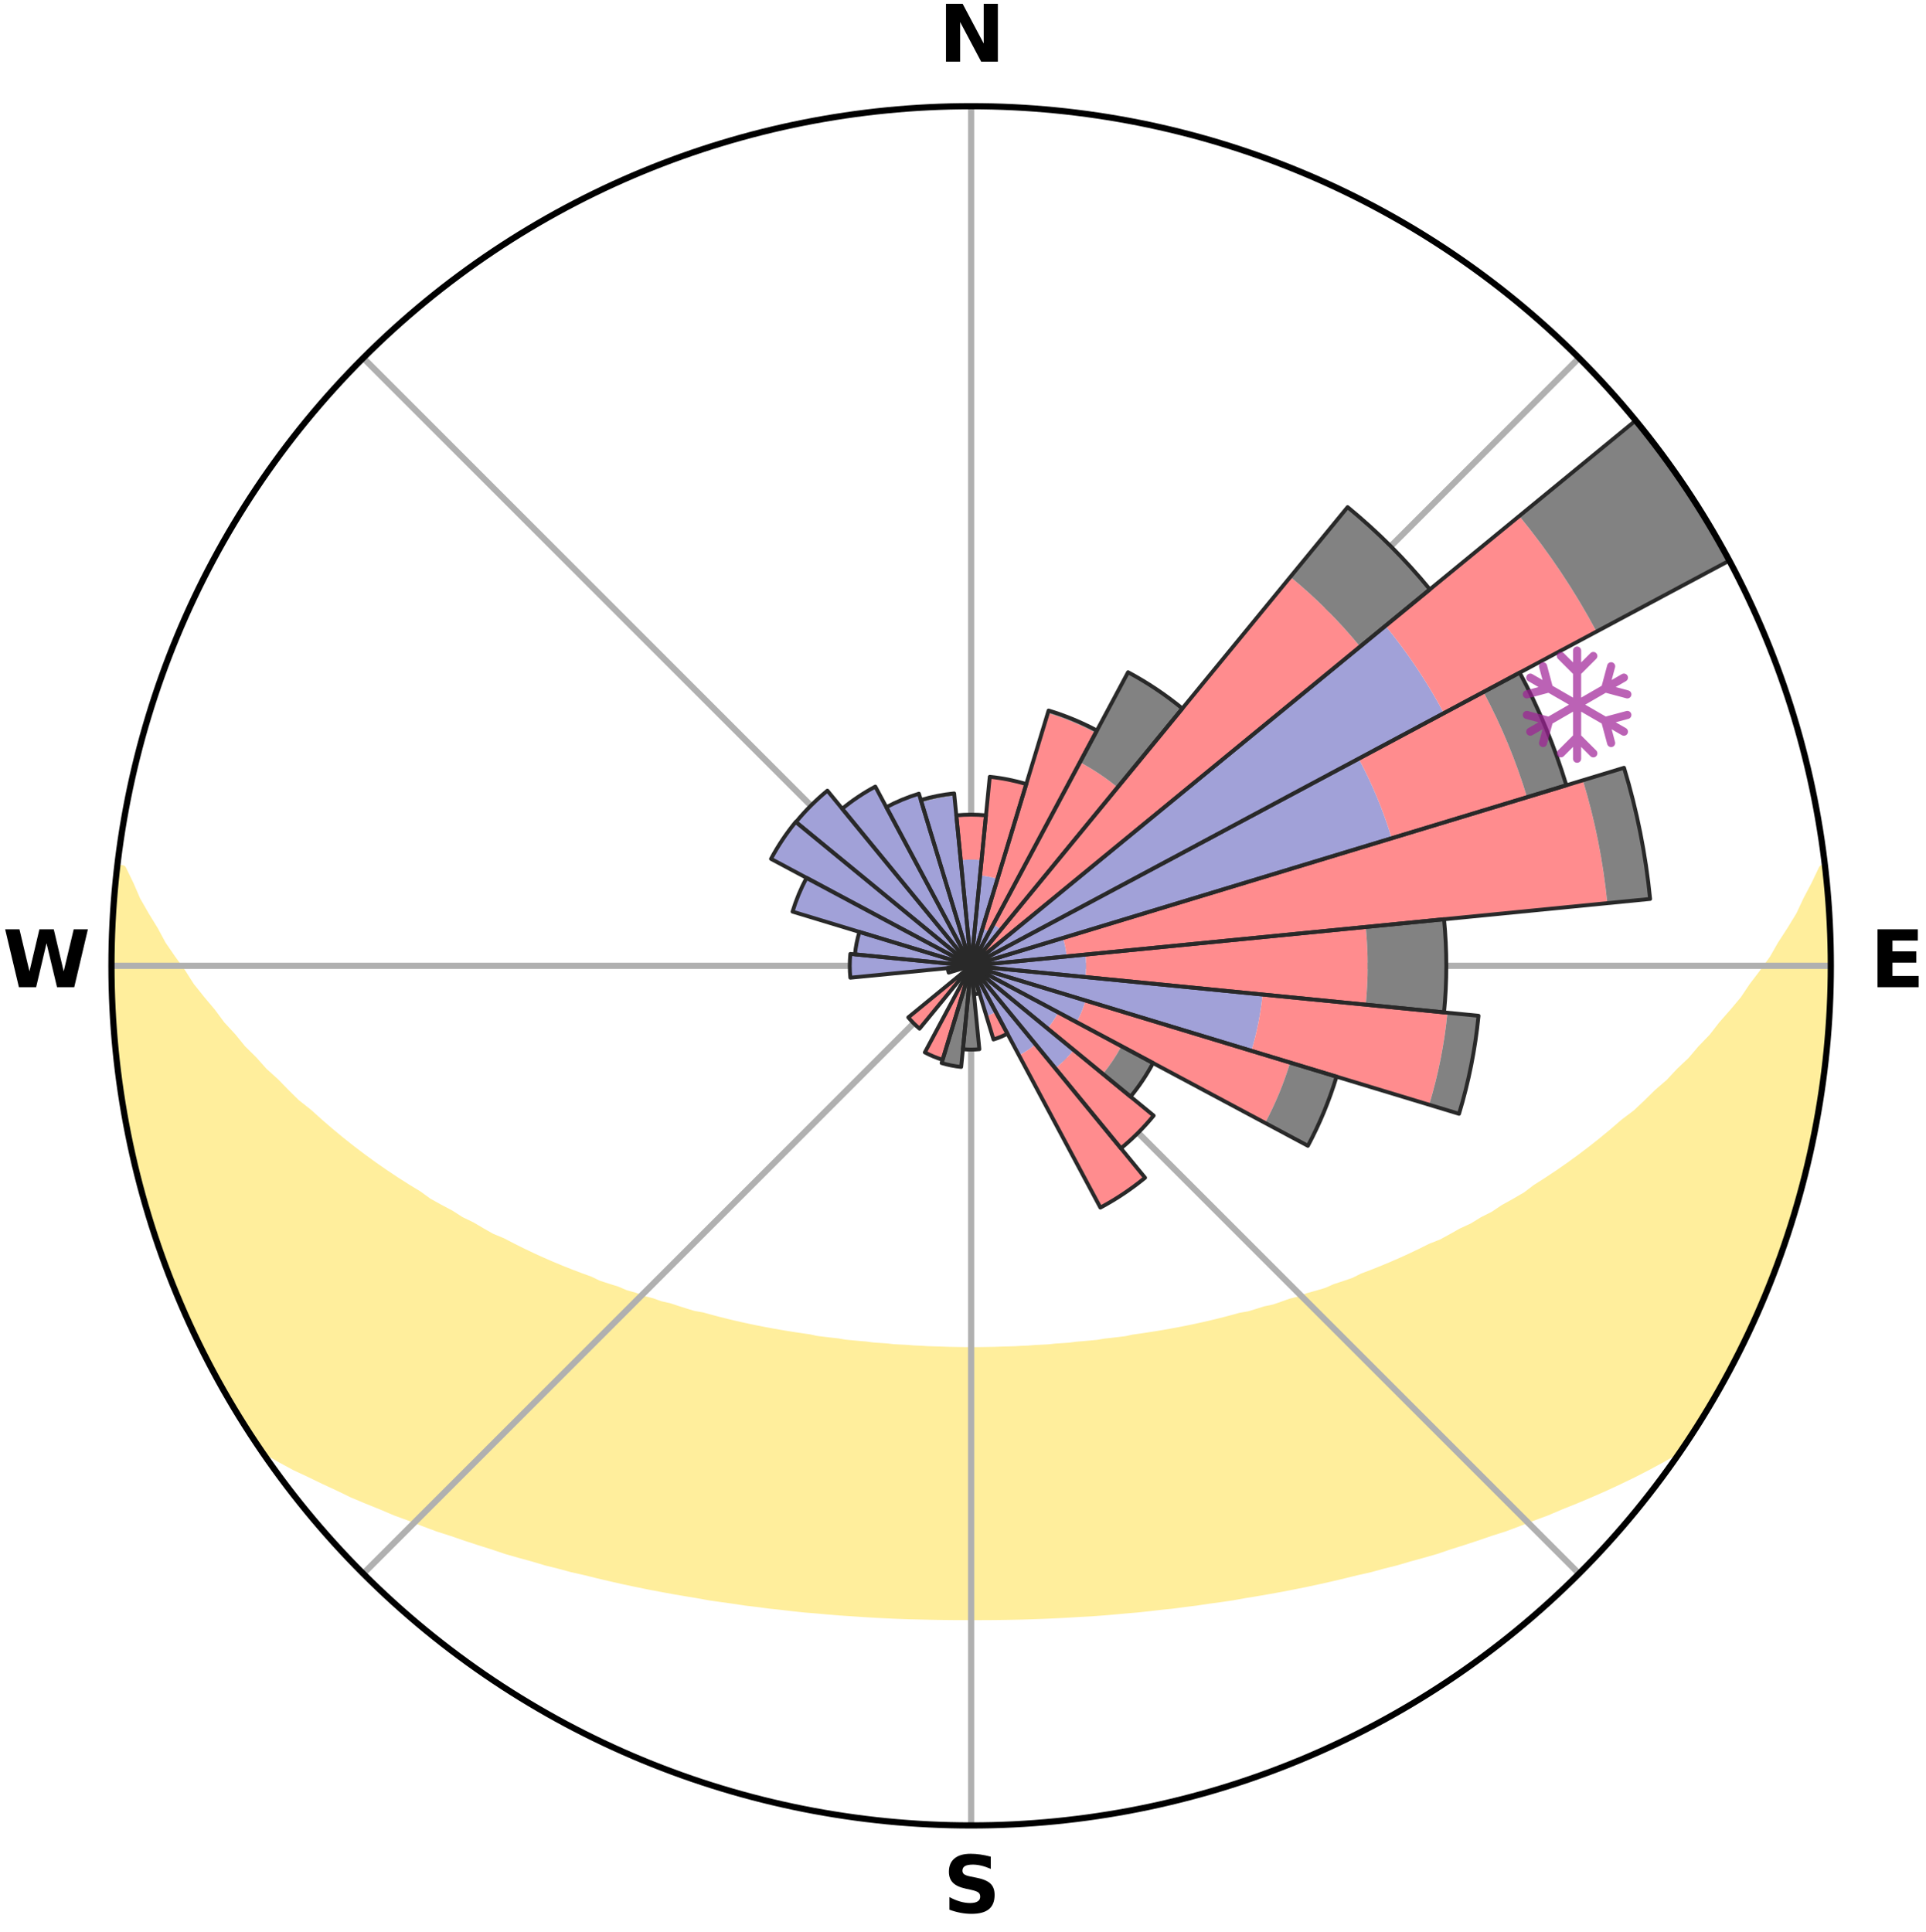 <?xml version="1.0" encoding="utf-8" standalone="no"?>
<!DOCTYPE svg PUBLIC "-//W3C//DTD SVG 1.1//EN"
  "http://www.w3.org/Graphics/SVG/1.1/DTD/svg11.dtd">
<svg xmlns:xlink="http://www.w3.org/1999/xlink" width="248.41pt" height="249.158pt" viewBox="0 0 248.41 249.158" xmlns="http://www.w3.org/2000/svg" version="1.1">
 <title>Ski Rose for Crissolo</title>
 <defs>
  <style type="text/css">*{stroke-linejoin: round; stroke-linecap: butt}</style>
 </defs>
 <g id="figure_1">
  <g id="patch_1">
   <path d="M 0 249.158 
L 248.41 249.158 
L 248.41 0 
L 0 0 
z
" style="fill: #ffffff"/>
  </g>
  <g id="axes_1">
   <g id="patch_2">
    <path d="M 236.135 124.579 
C 236.135 110.018 233.267 95.599 227.695 82.147 
C 222.122 68.695 213.955 56.471 203.659 46.175 
C 193.363 35.879 181.139 27.711 167.687 22.139 
C 154.235 16.567 139.815 13.699 125.255 13.699 
C 110.694 13.699 96.275 16.567 82.823 22.139 
C 69.371 27.711 57.147 35.879 46.851 46.175 
C 36.555 56.471 28.387 68.695 22.815 82.147 
C 17.243 95.599 14.375 110.018 14.375 124.579 
C 14.375 139.14 17.243 153.559 22.815 167.011 
C 28.387 180.463 36.555 192.687 46.851 202.983 
C 57.147 213.279 69.371 221.447 82.823 227.019 
C 96.275 232.591 110.694 235.459 125.255 235.459 
C 139.815 235.459 154.235 232.591 167.687 227.019 
C 181.139 221.447 193.363 213.279 203.659 202.983 
C 213.955 192.687 222.122 180.463 227.695 167.011 
C 233.267 153.559 236.135 139.14 236.135 124.579 
M 125.255 124.579 
C 125.255 124.579 125.255 124.579 125.255 124.579 
C 125.255 124.579 125.255 124.579 125.255 124.579 
C 125.255 124.579 125.255 124.579 125.255 124.579 
C 125.255 124.579 125.255 124.579 125.255 124.579 
C 125.255 124.579 125.255 124.579 125.255 124.579 
C 125.255 124.579 125.255 124.579 125.255 124.579 
C 125.255 124.579 125.255 124.579 125.255 124.579 
C 125.255 124.579 125.255 124.579 125.255 124.579 
C 125.255 124.579 125.255 124.579 125.255 124.579 
C 125.255 124.579 125.255 124.579 125.255 124.579 
C 125.255 124.579 125.255 124.579 125.255 124.579 
C 125.255 124.579 125.255 124.579 125.255 124.579 
C 125.255 124.579 125.255 124.579 125.255 124.579 
C 125.255 124.579 125.255 124.579 125.255 124.579 
C 125.255 124.579 125.255 124.579 125.255 124.579 
C 125.255 124.579 125.255 124.579 125.255 124.579 
z
" style="fill: #ffffff"/>
   </g>
   <g id="PolyCollection_1">
    <defs>
     <path id="mad2dbb1606" d="M 235.259 -137.112 
L 235.071 -137.091 
L 234.104 -135.06 
L 233.052 -133.063 
L 232.142 -131.117 
L 230.97 -129.195 
L 229.75 -127.315 
L 228.706 -125.482 
L 227.409 -123.688 
L 226.078 -121.939 
L 224.932 -120.227 
L 223.54 -118.568 
L 222.121 -116.956 
L 220.893 -115.37 
L 219.425 -113.85 
L 218.15 -112.349 
L 216.64 -110.921 
L 215.324 -109.507 
L 213.779 -108.172 
L 212.429 -106.843 
L 211.064 -105.556 
L 209.477 -104.359 
L 208.086 -103.158 
L 206.683 -101.997 
L 205.27 -100.878 
L 203.848 -99.799 
L 202.418 -98.76 
L 200.983 -97.762 
L 199.542 -96.804 
L 198.098 -95.885 
L 196.838 -94.929 
L 195.387 -94.085 
L 193.937 -93.279 
L 192.665 -92.426 
L 191.216 -91.692 
L 189.941 -90.905 
L 188.497 -90.241 
L 187.223 -89.519 
L 185.95 -88.827 
L 184.52 -88.262 
L 183.253 -87.63 
L 181.989 -87.027 
L 180.729 -86.453 
L 179.473 -85.905 
L 178.223 -85.385 
L 176.978 -84.89 
L 175.74 -84.421 
L 174.64 -83.869 
L 173.413 -83.448 
L 172.195 -83.05 
L 171.104 -82.566 
L 169.901 -82.211 
L 168.708 -81.878 
L 167.632 -81.456 
L 166.457 -81.161 
L 165.392 -80.777 
L 164.331 -80.411 
L 163.183 -80.171 
L 162.135 -79.84 
L 161.093 -79.525 
L 159.975 -79.331 
L 158.947 -79.047 
L 157.924 -78.778 
L 156.908 -78.524 
L 155.898 -78.283 
L 154.894 -78.055 
L 153.897 -77.84 
L 152.906 -77.637 
L 151.921 -77.446 
L 150.944 -77.266 
L 149.972 -77.097 
L 149.008 -76.938 
L 148.05 -76.788 
L 147.099 -76.647 
L 146.154 -76.515 
L 145.247 -76.314 
L 144.312 -76.2 
L 143.383 -76.093 
L 142.46 -75.992 
L 141.565 -75.833 
L 140.651 -75.749 
L 139.743 -75.669 
L 138.839 -75.595 
L 137.955 -75.473 
L 137.059 -75.411 
L 136.168 -75.354 
L 135.289 -75.258 
L 134.405 -75.212 
L 133.523 -75.168 
L 132.65 -75.097 
L 131.774 -75.064 
L 130.903 -75.009 
L 130.03 -74.985 
L 129.16 -74.963 
L 128.291 -74.931 
L 127.423 -74.917 
L 126.556 -74.901 
L 125.688 -74.896 
L 124.821 -74.896 
L 123.954 -74.903 
L 123.087 -74.921 
L 122.219 -74.937 
L 121.351 -74.97 
L 120.48 -74.994 
L 119.608 -75.021 
L 118.738 -75.077 
L 117.862 -75.112 
L 116.989 -75.185 
L 116.109 -75.23 
L 115.224 -75.278 
L 114.347 -75.375 
L 113.456 -75.435 
L 112.562 -75.498 
L 111.678 -75.621 
L 110.775 -75.697 
L 109.868 -75.778 
L 108.955 -75.865 
L 108.061 -76.025 
L 107.139 -76.127 
L 106.212 -76.235 
L 105.278 -76.351 
L 104.372 -76.552 
L 103.429 -76.686 
L 102.479 -76.828 
L 101.523 -76.98 
L 100.56 -77.14 
L 99.59 -77.311 
L 98.614 -77.492 
L 97.631 -77.684 
L 96.642 -77.888 
L 95.647 -78.103 
L 94.644 -78.332 
L 93.636 -78.574 
L 92.622 -78.829 
L 91.601 -79.099 
L 90.575 -79.383 
L 89.459 -79.578 
L 88.418 -79.893 
L 87.373 -80.225 
L 86.322 -80.573 
L 85.168 -80.832 
L 84.105 -81.216 
L 82.932 -81.511 
L 81.858 -81.933 
L 80.667 -82.267 
L 79.584 -82.73 
L 78.378 -83.106 
L 77.162 -83.504 
L 76.067 -84.032 
L 74.839 -84.476 
L 73.603 -84.945 
L 72.361 -85.439 
L 71.113 -85.96 
L 69.859 -86.507 
L 68.601 -87.081 
L 67.34 -87.683 
L 66.075 -88.314 
L 64.809 -88.974 
L 63.377 -89.57 
L 62.105 -90.292 
L 60.835 -91.044 
L 59.391 -91.741 
L 58.122 -92.558 
L 56.675 -93.325 
L 55.227 -94.13 
L 53.965 -95.05 
L 52.521 -95.928 
L 51.079 -96.846 
L 49.641 -97.803 
L 48.208 -98.799 
L 46.781 -99.836 
L 45.361 -100.914 
L 43.951 -102.031 
L 42.55 -103.19 
L 41.161 -104.39 
L 39.785 -105.631 
L 38.214 -106.87 
L 36.867 -108.197 
L 35.536 -109.565 
L 34.011 -110.943 
L 32.718 -112.396 
L 31.231 -113.866 
L 29.982 -115.405 
L 28.54 -116.967 
L 27.34 -118.59 
L 25.951 -120.243 
L 24.59 -121.943 
L 23.478 -123.691 
L 22.182 -125.479 
L 20.924 -127.311 
L 19.919 -129.178 
L 18.745 -131.093 
L 17.624 -133.05 
L 16.77 -135.025 
L 15.789 -137.051 
L 15.174 -137.121 
L 15.174 -137.121 
L 14.924 -135.203 
L 14.848 -133.268 
L 14.616 -131.346 
L 14.606 -129.41 
L 14.439 -127.481 
L 14.544 -125.545 
L 14.441 -123.612 
L 14.423 -121.677 
L 14.521 -119.744 
L 14.702 -117.817 
L 14.725 -115.88 
L 15.024 -113.965 
L 15.11 -112.03 
L 15.413 -110.118 
L 15.621 -108.194 
L 15.921 -106.283 
L 16.311 -104.388 
L 16.615 -102.476 
L 17.065 -100.594 
L 17.545 -98.72 
L 17.945 -96.827 
L 18.415 -94.95 
L 18.984 -93.1 
L 19.581 -91.26 
L 20.108 -89.398 
L 20.767 -87.578 
L 21.454 -85.77 
L 22.101 -83.946 
L 22.849 -82.161 
L 23.628 -80.391 
L 24.372 -78.604 
L 25.216 -76.863 
L 26.034 -75.109 
L 26.948 -73.404 
L 27.846 -71.69 
L 28.79 -70.002 
L 29.721 -68.305 
L 30.732 -66.656 
L 31.757 -65.014 
L 32.796 -63.382 
L 34.309 -62.074 
L 36.14 -61.014 
L 37.99 -60.007 
L 39.923 -59.102 
L 41.798 -58.194 
L 43.671 -57.327 
L 45.484 -56.448 
L 47.359 -55.662 
L 49.225 -54.91 
L 51.029 -54.141 
L 52.887 -53.463 
L 54.68 -52.761 
L 56.467 -52.092 
L 58.296 -51.506 
L 60.067 -50.897 
L 61.83 -50.318 
L 63.584 -49.767 
L 65.289 -49.191 
L 67.026 -48.694 
L 68.753 -48.221 
L 70.431 -47.719 
L 72.139 -47.295 
L 73.804 -46.845 
L 75.491 -46.466 
L 77.136 -46.056 
L 78.775 -45.672 
L 80.403 -45.303 
L 82.025 -44.96 
L 83.636 -44.63 
L 85.242 -44.325 
L 86.835 -44.031 
L 88.423 -43.76 
L 90 -43.499 
L 91.554 -43.217 
L 93.118 -42.994 
L 94.671 -42.778 
L 96.205 -42.545 
L 97.746 -42.364 
L 99.268 -42.16 
L 100.793 -41.998 
L 102.304 -41.821 
L 103.81 -41.659 
L 105.319 -41.539 
L 106.815 -41.402 
L 108.307 -41.278 
L 109.798 -41.182 
L 111.282 -41.081 
L 112.763 -40.991 
L 114.24 -40.913 
L 115.715 -40.846 
L 117.187 -40.791 
L 118.658 -40.759 
L 120.126 -40.724 
L 121.593 -40.699 
L 123.058 -40.684 
L 124.523 -40.679 
L 125.987 -40.677 
L 127.452 -40.681 
L 128.917 -40.696 
L 130.384 -40.721 
L 131.852 -40.751 
L 133.322 -40.796 
L 134.794 -40.852 
L 136.269 -40.919 
L 137.746 -40.997 
L 139.227 -41.087 
L 140.715 -41.164 
L 142.203 -41.276 
L 143.695 -41.401 
L 145.191 -41.538 
L 146.698 -41.665 
L 148.204 -41.828 
L 149.715 -42.004 
L 151.242 -42.159 
L 152.764 -42.363 
L 154.302 -42.552 
L 155.836 -42.786 
L 157.392 -42.994 
L 158.953 -43.224 
L 160.506 -43.506 
L 162.086 -43.761 
L 163.671 -44.039 
L 165.268 -44.326 
L 166.869 -44.638 
L 168.484 -44.962 
L 170.102 -45.311 
L 171.734 -45.674 
L 173.369 -46.064 
L 175.017 -46.468 
L 176.704 -46.848 
L 178.365 -47.303 
L 180.073 -47.727 
L 181.755 -48.224 
L 183.482 -48.696 
L 185.219 -49.194 
L 186.919 -49.775 
L 188.673 -50.326 
L 190.436 -50.905 
L 192.207 -51.514 
L 194.04 -52.095 
L 195.827 -52.765 
L 197.62 -53.466 
L 199.472 -54.149 
L 201.277 -54.918 
L 203.147 -55.666 
L 205.017 -56.455 
L 206.896 -57.279 
L 208.77 -58.148 
L 210.647 -59.056 
L 212.51 -60.013 
L 214.365 -61.017 
L 216.192 -62.08 
L 217.714 -63.382 
L 218.764 -65.007 
L 219.768 -66.661 
L 220.786 -68.307 
L 221.744 -69.988 
L 222.686 -71.678 
L 223.572 -73.398 
L 224.481 -75.107 
L 225.33 -76.845 
L 226.136 -78.605 
L 226.882 -80.39 
L 227.659 -82.162 
L 228.337 -83.974 
L 229.087 -85.758 
L 229.721 -87.586 
L 230.369 -89.408 
L 230.97 -91.247 
L 231.525 -93.1 
L 232.034 -94.967 
L 232.497 -96.844 
L 233.031 -98.704 
L 233.47 -100.588 
L 233.801 -102.495 
L 234.272 -104.374 
L 234.518 -106.295 
L 234.864 -108.198 
L 235.176 -110.108 
L 235.343 -112.036 
L 235.616 -113.952 
L 235.663 -115.89 
L 235.86 -117.814 
L 235.991 -119.744 
L 236.087 -121.677 
L 236.016 -123.612 
L 236.069 -125.546 
L 236.062 -127.481 
L 236.021 -129.415 
L 235.811 -131.341 
L 235.732 -133.274 
L 235.62 -135.206 
L 235.259 -137.112 
z
" style="stroke: #ffee9c"/>
    </defs>
    <g clip-path="url(#p08ffa329fa)">
     <use xlink:href="#mad2dbb1606" x="0" y="249.158" style="fill: #ffee9c; stroke: #ffee9c"/>
    </g>
   </g>
   <g id="matplotlib.axis_1">
    <g id="xtick_1">
     <g id="line2d_1">
      <path d="M 125.255 124.579 
L 125.255 13.699 
" clip-path="url(#p08ffa329fa)" style="fill: none; stroke: #b0b0b0; stroke-width: 0.8; stroke-linecap: square"/>
     </g>
     <g id="text_1">
      <!-- N -->
      <g transform="translate(121.07 7.958) scale(0.1 -0.1)">
       <defs>
        <path id="DejaVuSans-Bold-4e" d="M 588 4666 
L 1931 4666 
L 3628 1466 
L 3628 4666 
L 4769 4666 
L 4769 0 
L 3425 0 
L 1728 3200 
L 1728 0 
L 588 0 
L 588 4666 
z
" transform="scale(0.016)"/>
       </defs>
       <use xlink:href="#DejaVuSans-Bold-4e"/>
      </g>
     </g>
    </g>
    <g id="xtick_2">
     <g id="line2d_2">
      <path d="M 125.255 124.579 
L 203.659 46.175 
" clip-path="url(#p08ffa329fa)" style="fill: none; stroke: #b0b0b0; stroke-width: 0.8; stroke-linecap: square"/>
     </g>
    </g>
    <g id="xtick_3">
     <g id="line2d_3">
      <path d="M 125.255 124.579 
L 236.135 124.579 
" clip-path="url(#p08ffa329fa)" style="fill: none; stroke: #b0b0b0; stroke-width: 0.8; stroke-linecap: square"/>
     </g>
     <g id="text_2">
      <!-- E -->
      <g transform="translate(241.219 127.338) scale(0.1 -0.1)">
       <defs>
        <path id="DejaVuSans-Bold-45" d="M 588 4666 
L 3834 4666 
L 3834 3756 
L 1791 3756 
L 1791 2888 
L 3713 2888 
L 3713 1978 
L 1791 1978 
L 1791 909 
L 3903 909 
L 3903 0 
L 588 0 
L 588 4666 
z
" transform="scale(0.016)"/>
       </defs>
       <use xlink:href="#DejaVuSans-Bold-45"/>
      </g>
     </g>
    </g>
    <g id="xtick_4">
     <g id="line2d_4">
      <path d="M 125.255 124.579 
L 203.659 202.983 
" clip-path="url(#p08ffa329fa)" style="fill: none; stroke: #b0b0b0; stroke-width: 0.8; stroke-linecap: square"/>
     </g>
    </g>
    <g id="xtick_5">
     <g id="line2d_5">
      <path d="M 125.255 124.579 
L 125.255 235.459 
" clip-path="url(#p08ffa329fa)" style="fill: none; stroke: #b0b0b0; stroke-width: 0.8; stroke-linecap: square"/>
     </g>
     <g id="text_3">
      <!-- S -->
      <g transform="translate(121.654 246.718) scale(0.1 -0.1)">
       <defs>
        <path id="DejaVuSans-Bold-53" d="M 3834 4519 
L 3834 3531 
Q 3450 3703 3084 3790 
Q 2719 3878 2394 3878 
Q 1963 3878 1756 3759 
Q 1550 3641 1550 3391 
Q 1550 3203 1689 3098 
Q 1828 2994 2194 2919 
L 2706 2816 
Q 3484 2659 3812 2340 
Q 4141 2022 4141 1434 
Q 4141 663 3683 286 
Q 3225 -91 2284 -91 
Q 1841 -91 1394 -6 
Q 947 78 500 244 
L 500 1259 
Q 947 1022 1364 901 
Q 1781 781 2169 781 
Q 2563 781 2772 912 
Q 2981 1044 2981 1288 
Q 2981 1506 2839 1625 
Q 2697 1744 2272 1838 
L 1806 1941 
Q 1106 2091 782 2419 
Q 459 2747 459 3303 
Q 459 4000 909 4375 
Q 1359 4750 2203 4750 
Q 2588 4750 2994 4692 
Q 3400 4634 3834 4519 
z
" transform="scale(0.016)"/>
       </defs>
       <use xlink:href="#DejaVuSans-Bold-53"/>
      </g>
     </g>
    </g>
    <g id="xtick_6">
     <g id="line2d_6">
      <path d="M 125.255 124.579 
L 46.851 202.983 
" clip-path="url(#p08ffa329fa)" style="fill: none; stroke: #b0b0b0; stroke-width: 0.8; stroke-linecap: square"/>
     </g>
    </g>
    <g id="xtick_7">
     <g id="line2d_7">
      <path d="M 125.255 124.579 
L 14.375 124.579 
" clip-path="url(#p08ffa329fa)" style="fill: none; stroke: #b0b0b0; stroke-width: 0.8; stroke-linecap: square"/>
     </g>
     <g id="text_4">
      <!-- W -->
      <g transform="translate(0.36 127.338) scale(0.1 -0.1)">
       <defs>
        <path id="DejaVuSans-Bold-57" d="M 191 4666 
L 1344 4666 
L 2150 1275 
L 2950 4666 
L 4109 4666 
L 4909 1275 
L 5716 4666 
L 6859 4666 
L 5759 0 
L 4372 0 
L 3525 3547 
L 2688 0 
L 1300 0 
L 191 4666 
z
" transform="scale(0.016)"/>
       </defs>
       <use xlink:href="#DejaVuSans-Bold-57"/>
      </g>
     </g>
    </g>
    <g id="xtick_8">
     <g id="line2d_8">
      <path d="M 125.255 124.579 
L 46.851 46.175 
" clip-path="url(#p08ffa329fa)" style="fill: none; stroke: #b0b0b0; stroke-width: 0.8; stroke-linecap: square"/>
     </g>
    </g>
   </g>
   <g id="matplotlib.axis_2"/>
   <g id="patch_3">
    <path d="M 125.255 124.579 
C 125.255 124.579 125.255 124.579 125.255 124.579 
C 125.255 124.579 125.255 124.579 125.255 124.579 
L 125.255 124.579 
C 125.255 124.579 125.255 124.579 125.255 124.579 
C 125.255 124.579 125.255 124.579 125.255 124.579 
z
" clip-path="url(#p08ffa329fa)" style="fill: #d9d9d9"/>
   </g>
   <g id="patch_4">
    <path d="M 125.255 124.579 
C 125.255 124.579 125.255 124.579 125.255 124.579 
C 125.255 124.579 125.255 124.579 125.255 124.579 
L 125.255 124.579 
C 125.255 124.579 125.255 124.579 125.255 124.579 
C 125.255 124.579 125.255 124.579 125.255 124.579 
z
" clip-path="url(#p08ffa329fa)" style="fill: #d9d9d9"/>
   </g>
   <g id="patch_5">
    <path d="M 125.255 124.579 
C 125.255 124.579 125.255 124.579 125.255 124.579 
C 125.255 124.579 125.255 124.579 125.255 124.579 
L 125.255 124.579 
C 125.255 124.579 125.255 124.579 125.255 124.579 
C 125.255 124.579 125.255 124.579 125.255 124.579 
z
" clip-path="url(#p08ffa329fa)" style="fill: #d9d9d9"/>
   </g>
   <g id="patch_6">
    <path d="M 125.255 124.579 
C 125.255 124.579 125.255 124.579 125.255 124.579 
C 125.255 124.579 125.255 124.579 125.255 124.579 
L 125.255 124.579 
C 125.255 124.579 125.255 124.579 125.255 124.579 
C 125.255 124.579 125.255 124.579 125.255 124.579 
z
" clip-path="url(#p08ffa329fa)" style="fill: #d9d9d9"/>
   </g>
   <g id="patch_7">
    <path d="M 125.255 124.579 
C 125.255 124.579 125.255 124.579 125.255 124.579 
C 125.255 124.579 125.255 124.579 125.255 124.579 
L 125.255 124.579 
C 125.255 124.579 125.255 124.579 125.255 124.579 
C 125.255 124.579 125.255 124.579 125.255 124.579 
z
" clip-path="url(#p08ffa329fa)" style="fill: #d9d9d9"/>
   </g>
   <g id="patch_8">
    <path d="M 125.255 124.579 
C 125.255 124.579 125.255 124.579 125.255 124.579 
C 125.255 124.579 125.255 124.579 125.255 124.579 
L 125.255 124.579 
C 125.255 124.579 125.255 124.579 125.255 124.579 
C 125.255 124.579 125.255 124.579 125.255 124.579 
z
" clip-path="url(#p08ffa329fa)" style="fill: #d9d9d9"/>
   </g>
   <g id="patch_9">
    <path d="M 125.255 124.579 
C 125.255 124.579 125.255 124.579 125.255 124.579 
C 125.255 124.579 125.255 124.579 125.255 124.579 
L 125.255 124.579 
C 125.255 124.579 125.255 124.579 125.255 124.579 
C 125.255 124.579 125.255 124.579 125.255 124.579 
z
" clip-path="url(#p08ffa329fa)" style="fill: #d9d9d9"/>
   </g>
   <g id="patch_10">
    <path d="M 125.255 124.579 
C 125.255 124.579 125.255 124.579 125.255 124.579 
C 125.255 124.579 125.255 124.579 125.255 124.579 
L 125.255 124.579 
C 125.255 124.579 125.255 124.579 125.255 124.579 
C 125.255 124.579 125.255 124.579 125.255 124.579 
z
" clip-path="url(#p08ffa329fa)" style="fill: #d9d9d9"/>
   </g>
   <g id="patch_11">
    <path d="M 125.255 124.579 
C 125.255 124.579 125.255 124.579 125.255 124.579 
C 125.255 124.579 125.255 124.579 125.255 124.579 
L 125.255 124.579 
C 125.255 124.579 125.255 124.579 125.255 124.579 
C 125.255 124.579 125.255 124.579 125.255 124.579 
z
" clip-path="url(#p08ffa329fa)" style="fill: #d9d9d9"/>
   </g>
   <g id="patch_12">
    <path d="M 125.255 124.579 
C 125.255 124.579 125.255 124.579 125.255 124.579 
C 125.255 124.579 125.255 124.579 125.255 124.579 
L 125.255 124.579 
C 125.255 124.579 125.255 124.579 125.255 124.579 
C 125.255 124.579 125.255 124.579 125.255 124.579 
z
" clip-path="url(#p08ffa329fa)" style="fill: #d9d9d9"/>
   </g>
   <g id="patch_13">
    <path d="M 125.255 124.579 
C 125.255 124.579 125.255 124.579 125.255 124.579 
C 125.255 124.579 125.255 124.579 125.255 124.579 
L 125.255 124.579 
C 125.255 124.579 125.255 124.579 125.255 124.579 
C 125.255 124.579 125.255 124.579 125.255 124.579 
z
" clip-path="url(#p08ffa329fa)" style="fill: #d9d9d9"/>
   </g>
   <g id="patch_14">
    <path d="M 125.255 124.579 
C 125.255 124.579 125.255 124.579 125.255 124.579 
C 125.255 124.579 125.255 124.579 125.255 124.579 
L 125.255 124.579 
C 125.255 124.579 125.255 124.579 125.255 124.579 
C 125.255 124.579 125.255 124.579 125.255 124.579 
z
" clip-path="url(#p08ffa329fa)" style="fill: #d9d9d9"/>
   </g>
   <g id="patch_15">
    <path d="M 125.255 124.579 
C 125.255 124.579 125.255 124.579 125.255 124.579 
C 125.255 124.579 125.255 124.579 125.255 124.579 
L 125.255 124.579 
C 125.255 124.579 125.255 124.579 125.255 124.579 
C 125.255 124.579 125.255 124.579 125.255 124.579 
z
" clip-path="url(#p08ffa329fa)" style="fill: #d9d9d9"/>
   </g>
   <g id="patch_16">
    <path d="M 125.255 124.579 
C 125.255 124.579 125.255 124.579 125.255 124.579 
C 125.255 124.579 125.255 124.579 125.255 124.579 
L 125.255 124.579 
C 125.255 124.579 125.255 124.579 125.255 124.579 
C 125.255 124.579 125.255 124.579 125.255 124.579 
z
" clip-path="url(#p08ffa329fa)" style="fill: #d9d9d9"/>
   </g>
   <g id="patch_17">
    <path d="M 125.255 124.579 
C 125.255 124.579 125.255 124.579 125.255 124.579 
C 125.255 124.579 125.255 124.579 125.255 124.579 
L 125.255 124.579 
C 125.255 124.579 125.255 124.579 125.255 124.579 
C 125.255 124.579 125.255 124.579 125.255 124.579 
z
" clip-path="url(#p08ffa329fa)" style="fill: #d9d9d9"/>
   </g>
   <g id="patch_18">
    <path d="M 125.255 124.579 
C 125.255 124.579 125.255 124.579 125.255 124.579 
C 125.255 124.579 125.255 124.579 125.255 124.579 
L 125.255 124.579 
C 125.255 124.579 125.255 124.579 125.255 124.579 
C 125.255 124.579 125.255 124.579 125.255 124.579 
z
" clip-path="url(#p08ffa329fa)" style="fill: #d9d9d9"/>
   </g>
   <g id="patch_19">
    <path d="M 125.255 124.579 
C 125.255 124.579 125.255 124.579 125.255 124.579 
C 125.255 124.579 125.255 124.579 125.255 124.579 
L 125.255 124.579 
C 125.255 124.579 125.255 124.579 125.255 124.579 
C 125.255 124.579 125.255 124.579 125.255 124.579 
z
" clip-path="url(#p08ffa329fa)" style="fill: #d9d9d9"/>
   </g>
   <g id="patch_20">
    <path d="M 125.255 124.579 
C 125.255 124.579 125.255 124.579 125.255 124.579 
C 125.255 124.579 125.255 124.579 125.255 124.579 
L 125.255 124.579 
C 125.255 124.579 125.255 124.579 125.255 124.579 
C 125.255 124.579 125.255 124.579 125.255 124.579 
z
" clip-path="url(#p08ffa329fa)" style="fill: #d9d9d9"/>
   </g>
   <g id="patch_21">
    <path d="M 125.255 124.579 
C 125.255 124.579 125.255 124.579 125.255 124.579 
C 125.255 124.579 125.255 124.579 125.255 124.579 
L 125.255 124.579 
C 125.255 124.579 125.255 124.579 125.255 124.579 
C 125.255 124.579 125.255 124.579 125.255 124.579 
z
" clip-path="url(#p08ffa329fa)" style="fill: #d9d9d9"/>
   </g>
   <g id="patch_22">
    <path d="M 125.255 124.579 
C 125.255 124.579 125.255 124.579 125.255 124.579 
C 125.255 124.579 125.255 124.579 125.255 124.579 
L 125.255 124.579 
C 125.255 124.579 125.255 124.579 125.255 124.579 
C 125.255 124.579 125.255 124.579 125.255 124.579 
z
" clip-path="url(#p08ffa329fa)" style="fill: #d9d9d9"/>
   </g>
   <g id="patch_23">
    <path d="M 125.255 124.579 
C 125.255 124.579 125.255 124.579 125.255 124.579 
C 125.255 124.579 125.255 124.579 125.255 124.579 
L 125.255 124.579 
C 125.255 124.579 125.255 124.579 125.255 124.579 
C 125.255 124.579 125.255 124.579 125.255 124.579 
z
" clip-path="url(#p08ffa329fa)" style="fill: #d9d9d9"/>
   </g>
   <g id="patch_24">
    <path d="M 125.255 124.579 
C 125.255 124.579 125.255 124.579 125.255 124.579 
C 125.255 124.579 125.255 124.579 125.255 124.579 
L 125.255 124.579 
C 125.255 124.579 125.255 124.579 125.255 124.579 
C 125.255 124.579 125.255 124.579 125.255 124.579 
z
" clip-path="url(#p08ffa329fa)" style="fill: #d9d9d9"/>
   </g>
   <g id="patch_25">
    <path d="M 125.255 124.579 
C 125.255 124.579 125.255 124.579 125.255 124.579 
C 125.255 124.579 125.255 124.579 125.255 124.579 
L 125.255 124.579 
C 125.255 124.579 125.255 124.579 125.255 124.579 
C 125.255 124.579 125.255 124.579 125.255 124.579 
z
" clip-path="url(#p08ffa329fa)" style="fill: #d9d9d9"/>
   </g>
   <g id="patch_26">
    <path d="M 125.255 124.579 
C 125.255 124.579 125.255 124.579 125.255 124.579 
C 125.255 124.579 125.255 124.579 125.255 124.579 
L 125.255 124.579 
C 125.255 124.579 125.255 124.579 125.255 124.579 
C 125.255 124.579 125.255 124.579 125.255 124.579 
z
" clip-path="url(#p08ffa329fa)" style="fill: #d9d9d9"/>
   </g>
   <g id="patch_27">
    <path d="M 125.255 124.579 
C 125.255 124.579 125.255 124.579 125.255 124.579 
C 125.255 124.579 125.255 124.579 125.255 124.579 
L 125.255 124.579 
C 125.255 124.579 125.255 124.579 125.255 124.579 
C 125.255 124.579 125.255 124.579 125.255 124.579 
z
" clip-path="url(#p08ffa329fa)" style="fill: #d9d9d9"/>
   </g>
   <g id="patch_28">
    <path d="M 125.255 124.579 
C 125.255 124.579 125.255 124.579 125.255 124.579 
C 125.255 124.579 125.255 124.579 125.255 124.579 
L 125.255 124.579 
C 125.255 124.579 125.255 124.579 125.255 124.579 
C 125.255 124.579 125.255 124.579 125.255 124.579 
z
" clip-path="url(#p08ffa329fa)" style="fill: #d9d9d9"/>
   </g>
   <g id="patch_29">
    <path d="M 125.255 124.579 
C 125.255 124.579 125.255 124.579 125.255 124.579 
C 125.255 124.579 125.255 124.579 125.255 124.579 
L 125.255 124.579 
C 125.255 124.579 125.255 124.579 125.255 124.579 
C 125.255 124.579 125.255 124.579 125.255 124.579 
z
" clip-path="url(#p08ffa329fa)" style="fill: #d9d9d9"/>
   </g>
   <g id="patch_30">
    <path d="M 125.255 124.579 
C 125.255 124.579 125.255 124.579 125.255 124.579 
C 125.255 124.579 125.255 124.579 125.255 124.579 
L 125.255 124.579 
C 125.255 124.579 125.255 124.579 125.255 124.579 
C 125.255 124.579 125.255 124.579 125.255 124.579 
z
" clip-path="url(#p08ffa329fa)" style="fill: #d9d9d9"/>
   </g>
   <g id="patch_31">
    <path d="M 125.255 124.579 
C 125.255 124.579 125.255 124.579 125.255 124.579 
C 125.255 124.579 125.255 124.579 125.255 124.579 
L 125.255 124.579 
C 125.255 124.579 125.255 124.579 125.255 124.579 
C 125.255 124.579 125.255 124.579 125.255 124.579 
z
" clip-path="url(#p08ffa329fa)" style="fill: #d9d9d9"/>
   </g>
   <g id="patch_32">
    <path d="M 125.255 124.579 
C 125.255 124.579 125.255 124.579 125.255 124.579 
C 125.255 124.579 125.255 124.579 125.255 124.579 
L 125.255 124.579 
C 125.255 124.579 125.255 124.579 125.255 124.579 
C 125.255 124.579 125.255 124.579 125.255 124.579 
z
" clip-path="url(#p08ffa329fa)" style="fill: #d9d9d9"/>
   </g>
   <g id="patch_33">
    <path d="M 125.255 124.579 
C 125.255 124.579 125.255 124.579 125.255 124.579 
C 125.255 124.579 125.255 124.579 125.255 124.579 
L 125.255 124.579 
C 125.255 124.579 125.255 124.579 125.255 124.579 
C 125.255 124.579 125.255 124.579 125.255 124.579 
z
" clip-path="url(#p08ffa329fa)" style="fill: #d9d9d9"/>
   </g>
   <g id="patch_34">
    <path d="M 125.255 124.579 
C 125.255 124.579 125.255 124.579 125.255 124.579 
C 125.255 124.579 125.255 124.579 125.255 124.579 
L 125.255 124.579 
C 125.255 124.579 125.255 124.579 125.255 124.579 
C 125.255 124.579 125.255 124.579 125.255 124.579 
z
" clip-path="url(#p08ffa329fa)" style="fill: #d9d9d9"/>
   </g>
   <g id="patch_35">
    <path d="M 125.255 124.579 
C 125.255 124.579 125.255 124.579 125.255 124.579 
C 125.255 124.579 125.255 124.579 125.255 124.579 
L 126.598 110.941 
C 126.152 110.897 125.703 110.875 125.255 110.875 
C 124.806 110.875 124.358 110.897 123.912 110.941 
z
" clip-path="url(#p08ffa329fa)" style="fill: #a1a1d8"/>
   </g>
   <g id="patch_36">
    <path d="M 125.255 124.579 
C 125.255 124.579 125.255 124.579 125.255 124.579 
C 125.255 124.579 125.255 124.579 125.255 124.579 
L 128.658 113.361 
C 128.291 113.25 127.918 113.157 127.542 113.082 
C 127.165 113.007 126.786 112.951 126.404 112.913 
z
" clip-path="url(#p08ffa329fa)" style="fill: #a1a1d8"/>
   </g>
   <g id="patch_37">
    <path d="M 125.255 124.579 
C 125.255 124.579 125.255 124.579 125.255 124.579 
C 125.255 124.579 125.255 124.579 125.255 124.579 
L 127.621 120.152 
C 127.476 120.075 127.327 120.005 127.176 119.942 
C 127.024 119.879 126.869 119.824 126.712 119.776 
z
" clip-path="url(#p08ffa329fa)" style="fill: #a1a1d8"/>
   </g>
   <g id="patch_38">
    <path d="M 125.255 124.579 
C 125.255 124.579 125.255 124.579 125.255 124.579 
C 125.255 124.579 125.255 124.579 125.255 124.579 
L 129.095 119.9 
C 128.942 119.774 128.783 119.656 128.618 119.546 
C 128.453 119.436 128.283 119.334 128.108 119.24 
z
" clip-path="url(#p08ffa329fa)" style="fill: #a1a1d8"/>
   </g>
   <g id="patch_39">
    <path d="M 125.255 124.579 
C 125.255 124.579 125.255 124.579 125.255 124.579 
C 125.255 124.579 125.255 124.579 125.255 124.579 
L 125.255 124.579 
C 125.255 124.579 125.255 124.579 125.255 124.579 
C 125.255 124.579 125.255 124.579 125.255 124.579 
z
" clip-path="url(#p08ffa329fa)" style="fill: #a1a1d8"/>
   </g>
   <g id="patch_40">
    <path d="M 125.255 124.579 
C 125.255 124.579 125.255 124.579 125.255 124.579 
C 125.255 124.579 125.255 124.579 125.255 124.579 
L 186.228 91.988 
C 185.161 89.993 183.997 88.05 182.74 86.169 
C 181.483 84.287 180.134 82.469 178.698 80.719 
z
" clip-path="url(#p08ffa329fa)" style="fill: #a1a1d8"/>
   </g>
   <g id="patch_41">
    <path d="M 125.255 124.579 
C 125.255 124.579 125.255 124.579 125.255 124.579 
C 125.255 124.579 125.255 124.579 125.255 124.579 
L 179.5 108.124 
C 178.961 106.348 178.336 104.6 177.626 102.886 
C 176.916 101.172 176.122 99.494 175.247 97.857 
z
" clip-path="url(#p08ffa329fa)" style="fill: #a1a1d8"/>
   </g>
   <g id="patch_42">
    <path d="M 125.255 124.579 
C 125.255 124.579 125.255 124.579 125.255 124.579 
C 125.255 124.579 125.255 124.579 125.255 124.579 
L 137.583 123.365 
C 137.543 122.961 137.483 122.56 137.404 122.162 
C 137.325 121.765 137.227 121.371 137.109 120.983 
z
" clip-path="url(#p08ffa329fa)" style="fill: #a1a1d8"/>
   </g>
   <g id="patch_43">
    <path d="M 125.255 124.579 
C 125.255 124.579 125.255 124.579 125.255 124.579 
C 125.255 124.579 125.255 124.579 125.255 124.579 
L 140.011 126.032 
C 140.059 125.549 140.083 125.064 140.083 124.579 
C 140.083 124.094 140.059 123.609 140.011 123.126 
z
" clip-path="url(#p08ffa329fa)" style="fill: #a1a1d8"/>
   </g>
   <g id="patch_44">
    <path d="M 125.255 124.579 
C 125.255 124.579 125.255 124.579 125.255 124.579 
C 125.255 124.579 125.255 124.579 125.255 124.579 
L 161.402 135.544 
C 161.761 134.361 162.062 133.161 162.303 131.948 
C 162.544 130.736 162.726 129.512 162.847 128.282 
z
" clip-path="url(#p08ffa329fa)" style="fill: #a1a1d8"/>
   </g>
   <g id="patch_45">
    <path d="M 125.255 124.579 
C 125.255 124.579 125.255 124.579 125.255 124.579 
C 125.255 124.579 125.255 124.579 125.255 124.579 
L 138.866 131.854 
C 139.104 131.409 139.32 130.952 139.514 130.485 
C 139.707 130.018 139.877 129.543 140.024 129.059 
z
" clip-path="url(#p08ffa329fa)" style="fill: #a1a1d8"/>
   </g>
   <g id="patch_46">
    <path d="M 125.255 124.579 
C 125.255 124.579 125.255 124.579 125.255 124.579 
C 125.255 124.579 125.255 124.579 125.255 124.579 
L 135.112 132.669 
C 135.377 132.346 135.626 132.011 135.858 131.664 
C 136.09 131.317 136.304 130.958 136.501 130.59 
z
" clip-path="url(#p08ffa329fa)" style="fill: #a1a1d8"/>
   </g>
   <g id="patch_47">
    <path d="M 125.255 124.579 
C 125.255 124.579 125.255 124.579 125.255 124.579 
C 125.255 124.579 125.255 124.579 125.255 124.579 
L 136.117 137.814 
C 136.55 137.459 136.966 137.082 137.362 136.686 
C 137.758 136.29 138.135 135.874 138.49 135.441 
z
" clip-path="url(#p08ffa329fa)" style="fill: #a1a1d8"/>
   </g>
   <g id="patch_48">
    <path d="M 125.255 124.579 
C 125.255 124.579 125.255 124.579 125.255 124.579 
C 125.255 124.579 125.255 124.579 125.255 124.579 
L 131.433 136.138 
C 131.811 135.935 132.18 135.715 132.536 135.476 
C 132.893 135.238 133.238 134.982 133.569 134.71 
z
" clip-path="url(#p08ffa329fa)" style="fill: #a1a1d8"/>
   </g>
   <g id="patch_49">
    <path d="M 125.255 124.579 
C 125.255 124.579 125.255 124.579 125.255 124.579 
C 125.255 124.579 125.255 124.579 125.255 124.579 
L 127.219 131.056 
C 127.431 130.991 127.64 130.917 127.845 130.832 
C 128.05 130.747 128.25 130.652 128.445 130.548 
z
" clip-path="url(#p08ffa329fa)" style="fill: #a1a1d8"/>
   </g>
   <g id="patch_50">
    <path d="M 125.255 124.579 
C 125.255 124.579 125.255 124.579 125.255 124.579 
C 125.255 124.579 125.255 124.579 125.255 124.579 
L 125.255 124.579 
C 125.255 124.579 125.255 124.579 125.255 124.579 
C 125.255 124.579 125.255 124.579 125.255 124.579 
z
" clip-path="url(#p08ffa329fa)" style="fill: #a1a1d8"/>
   </g>
   <g id="patch_51">
    <path d="M 125.255 124.579 
C 125.255 124.579 125.255 124.579 125.255 124.579 
C 125.255 124.579 125.255 124.579 125.255 124.579 
L 125.255 124.579 
C 125.255 124.579 125.255 124.579 125.255 124.579 
C 125.255 124.579 125.255 124.579 125.255 124.579 
z
" clip-path="url(#p08ffa329fa)" style="fill: #a1a1d8"/>
   </g>
   <g id="patch_52">
    <path d="M 125.255 124.579 
C 125.255 124.579 125.255 124.579 125.255 124.579 
C 125.255 124.579 125.255 124.579 125.255 124.579 
L 125.255 124.579 
C 125.255 124.579 125.255 124.579 125.255 124.579 
C 125.255 124.579 125.255 124.579 125.255 124.579 
z
" clip-path="url(#p08ffa329fa)" style="fill: #a1a1d8"/>
   </g>
   <g id="patch_53">
    <path d="M 125.255 124.579 
C 125.255 124.579 125.255 124.579 125.255 124.579 
C 125.255 124.579 125.255 124.579 125.255 124.579 
L 125.255 124.579 
C 125.255 124.579 125.255 124.579 125.255 124.579 
C 125.255 124.579 125.255 124.579 125.255 124.579 
z
" clip-path="url(#p08ffa329fa)" style="fill: #a1a1d8"/>
   </g>
   <g id="patch_54">
    <path d="M 125.255 124.579 
C 125.255 124.579 125.255 124.579 125.255 124.579 
C 125.255 124.579 125.255 124.579 125.255 124.579 
L 125.255 124.579 
C 125.255 124.579 125.255 124.579 125.255 124.579 
C 125.255 124.579 125.255 124.579 125.255 124.579 
z
" clip-path="url(#p08ffa329fa)" style="fill: #a1a1d8"/>
   </g>
   <g id="patch_55">
    <path d="M 125.255 124.579 
C 125.255 124.579 125.255 124.579 125.255 124.579 
C 125.255 124.579 125.255 124.579 125.255 124.579 
L 125.255 124.579 
C 125.255 124.579 125.255 124.579 125.255 124.579 
C 125.255 124.579 125.255 124.579 125.255 124.579 
z
" clip-path="url(#p08ffa329fa)" style="fill: #a1a1d8"/>
   </g>
   <g id="patch_56">
    <path d="M 125.255 124.579 
C 125.255 124.579 125.255 124.579 125.255 124.579 
C 125.255 124.579 125.255 124.579 125.255 124.579 
L 125.255 124.579 
C 125.255 124.579 125.255 124.579 125.255 124.579 
C 125.255 124.579 125.255 124.579 125.255 124.579 
z
" clip-path="url(#p08ffa329fa)" style="fill: #a1a1d8"/>
   </g>
   <g id="patch_57">
    <path d="M 125.255 124.579 
C 125.255 124.579 125.255 124.579 125.255 124.579 
C 125.255 124.579 125.255 124.579 125.255 124.579 
L 125.255 124.579 
C 125.255 124.579 125.255 124.579 125.255 124.579 
C 125.255 124.579 125.255 124.579 125.255 124.579 
z
" clip-path="url(#p08ffa329fa)" style="fill: #a1a1d8"/>
   </g>
   <g id="patch_58">
    <path d="M 125.255 124.579 
C 125.255 124.579 125.255 124.579 125.255 124.579 
C 125.255 124.579 125.255 124.579 125.255 124.579 
L 122.243 124.876 
C 122.252 124.974 122.267 125.072 122.286 125.17 
C 122.306 125.267 122.33 125.363 122.358 125.458 
z
" clip-path="url(#p08ffa329fa)" style="fill: #a1a1d8"/>
   </g>
   <g id="patch_59">
    <path d="M 125.255 124.579 
C 125.255 124.579 125.255 124.579 125.255 124.579 
C 125.255 124.579 125.255 124.579 125.255 124.579 
L 109.676 123.045 
C 109.626 123.555 109.6 124.067 109.6 124.579 
C 109.6 125.091 109.626 125.604 109.676 126.113 
z
" clip-path="url(#p08ffa329fa)" style="fill: #a1a1d8"/>
   </g>
   <g id="patch_60">
    <path d="M 125.255 124.579 
C 125.255 124.579 125.255 124.579 125.255 124.579 
C 125.255 124.579 125.255 124.579 125.255 124.579 
L 110.845 120.208 
C 110.702 120.68 110.582 121.158 110.486 121.641 
C 110.39 122.125 110.318 122.613 110.269 123.103 
z
" clip-path="url(#p08ffa329fa)" style="fill: #a1a1d8"/>
   </g>
   <g id="patch_61">
    <path d="M 125.255 124.579 
C 125.255 124.579 125.255 124.579 125.255 124.579 
C 125.255 124.579 125.255 124.579 125.255 124.579 
L 104.025 113.232 
C 103.654 113.927 103.317 114.639 103.015 115.367 
C 102.714 116.095 102.448 116.837 102.22 117.591 
z
" clip-path="url(#p08ffa329fa)" style="fill: #a1a1d8"/>
   </g>
   <g id="patch_62">
    <path d="M 125.255 124.579 
C 125.255 124.579 125.255 124.579 125.255 124.579 
C 125.255 124.579 125.255 124.579 125.255 124.579 
L 102.631 106.012 
C 102.023 106.753 101.452 107.523 100.92 108.319 
C 100.388 109.116 99.895 109.938 99.443 110.783 
z
" clip-path="url(#p08ffa329fa)" style="fill: #a1a1d8"/>
   </g>
   <g id="patch_63">
    <path d="M 125.255 124.579 
C 125.255 124.579 125.255 124.579 125.255 124.579 
C 125.255 124.579 125.255 124.579 125.255 124.579 
L 106.713 101.985 
C 105.973 102.592 105.264 103.235 104.587 103.912 
C 103.911 104.588 103.268 105.297 102.661 106.037 
z
" clip-path="url(#p08ffa329fa)" style="fill: #a1a1d8"/>
   </g>
   <g id="patch_64">
    <path d="M 125.255 124.579 
C 125.255 124.579 125.255 124.579 125.255 124.579 
C 125.255 124.579 125.255 124.579 125.255 124.579 
L 112.981 101.616 
C 112.229 102.018 111.498 102.457 110.789 102.93 
C 110.081 103.403 109.396 103.911 108.737 104.452 
z
" clip-path="url(#p08ffa329fa)" style="fill: #a1a1d8"/>
   </g>
   <g id="patch_65">
    <path d="M 125.255 124.579 
C 125.255 124.579 125.255 124.579 125.255 124.579 
C 125.255 124.579 125.255 124.579 125.255 124.579 
L 118.52 102.378 
C 117.794 102.599 117.078 102.855 116.377 103.145 
C 115.675 103.436 114.988 103.761 114.319 104.119 
z
" clip-path="url(#p08ffa329fa)" style="fill: #a1a1d8"/>
   </g>
   <g id="patch_66">
    <path d="M 125.255 124.579 
C 125.255 124.579 125.255 124.579 125.255 124.579 
C 125.255 124.579 125.255 124.579 125.255 124.579 
L 123.095 102.65 
C 122.377 102.721 121.663 102.827 120.956 102.967 
C 120.249 103.108 119.549 103.283 118.858 103.493 
z
" clip-path="url(#p08ffa329fa)" style="fill: #a1a1d8"/>
   </g>
   <g id="patch_67">
    <path d="M 123.912 110.941 
C 124.358 110.897 124.806 110.875 125.255 110.875 
C 125.703 110.875 126.152 110.897 126.598 110.941 
L 127.166 105.174 
C 126.531 105.112 125.893 105.081 125.255 105.081 
C 124.617 105.081 123.979 105.112 123.344 105.174 
z
" clip-path="url(#p08ffa329fa)" style="fill: #ff8c8e"/>
   </g>
   <g id="patch_68">
    <path d="M 126.404 112.913 
C 126.786 112.951 127.165 113.007 127.542 113.082 
C 127.918 113.157 128.291 113.25 128.658 113.361 
L 132.366 101.138 
C 131.598 100.905 130.82 100.71 130.034 100.554 
C 129.247 100.397 128.454 100.279 127.656 100.201 
z
" clip-path="url(#p08ffa329fa)" style="fill: #ff8c8e"/>
   </g>
   <g id="patch_69">
    <path d="M 126.712 119.776 
C 126.869 119.824 127.024 119.879 127.176 119.942 
C 127.327 120.005 127.476 120.075 127.621 120.152 
L 141.318 94.527 
C 140.335 94.001 139.326 93.524 138.295 93.097 
C 137.265 92.67 136.214 92.294 135.147 91.97 
z
" clip-path="url(#p08ffa329fa)" style="fill: #ff8c8e"/>
   </g>
   <g id="patch_70">
    <path d="M 128.108 119.24 
C 128.283 119.334 128.453 119.436 128.618 119.546 
C 128.783 119.656 128.942 119.774 129.095 119.9 
L 144.142 101.565 
C 143.388 100.947 142.605 100.366 141.795 99.825 
C 140.985 99.283 140.148 98.782 139.289 98.323 
z
" clip-path="url(#p08ffa329fa)" style="fill: #ff8c8e"/>
   </g>
   <g id="patch_71">
    <path d="M 125.255 124.579 
C 125.255 124.579 125.255 124.579 125.255 124.579 
C 125.255 124.579 125.255 124.579 125.255 124.579 
L 175.422 83.408 
C 174.075 81.766 172.647 80.191 171.145 78.689 
C 169.643 77.186 168.068 75.759 166.426 74.411 
z
" clip-path="url(#p08ffa329fa)" style="fill: #ff8c8e"/>
   </g>
   <g id="patch_72">
    <path d="M 178.698 80.719 
C 180.134 82.469 181.483 84.287 182.74 86.169 
C 183.997 88.05 185.161 89.993 186.228 91.988 
L 205.912 81.467 
C 204.501 78.827 202.961 76.258 201.298 73.769 
C 199.635 71.28 197.85 68.874 195.951 66.56 
z
" clip-path="url(#p08ffa329fa)" style="fill: #ff8c8e"/>
   </g>
   <g id="patch_73">
    <path d="M 175.247 97.857 
C 176.122 99.494 176.916 101.172 177.626 102.886 
C 178.336 104.6 178.961 106.348 179.5 108.124 
L 196.952 102.83 
C 196.24 100.483 195.414 98.173 194.475 95.907 
C 193.537 93.641 192.488 91.423 191.332 89.26 
z
" clip-path="url(#p08ffa329fa)" style="fill: #ff8c8e"/>
   </g>
   <g id="patch_74">
    <path d="M 137.109 120.983 
C 137.227 121.371 137.325 121.765 137.404 122.162 
C 137.483 122.56 137.543 122.961 137.583 123.365 
L 207.306 116.498 
C 207.041 113.812 206.645 111.141 206.118 108.494 
C 205.592 105.848 204.936 103.228 204.152 100.646 
z
" clip-path="url(#p08ffa329fa)" style="fill: #ff8c8e"/>
   </g>
   <g id="patch_75">
    <path d="M 140.011 123.126 
C 140.059 123.609 140.083 124.094 140.083 124.579 
C 140.083 125.064 140.059 125.549 140.011 126.032 
L 176.151 129.592 
C 176.315 127.926 176.397 126.253 176.397 124.579 
C 176.397 122.905 176.315 121.232 176.151 119.566 
z
" clip-path="url(#p08ffa329fa)" style="fill: #ff8c8e"/>
   </g>
   <g id="patch_76">
    <path d="M 162.847 128.282 
C 162.726 129.512 162.544 130.736 162.303 131.948 
C 162.062 133.161 161.761 134.361 161.402 135.544 
L 184.33 142.499 
C 184.917 140.566 185.408 138.605 185.803 136.623 
C 186.197 134.641 186.493 132.641 186.691 130.63 
z
" clip-path="url(#p08ffa329fa)" style="fill: #ff8c8e"/>
   </g>
   <g id="patch_77">
    <path d="M 140.024 129.059 
C 139.877 129.543 139.707 130.018 139.514 130.485 
C 139.32 130.952 139.104 131.409 138.866 131.854 
L 163.17 144.845 
C 163.833 143.604 164.435 142.331 164.974 141.031 
C 165.512 139.731 165.987 138.405 166.395 137.059 
z
" clip-path="url(#p08ffa329fa)" style="fill: #ff8c8e"/>
   </g>
   <g id="patch_78">
    <path d="M 136.501 130.59 
C 136.304 130.958 136.09 131.317 135.858 131.664 
C 135.626 132.011 135.377 132.346 135.112 132.669 
L 142.248 138.525 
C 142.704 137.969 143.133 137.39 143.533 136.792 
C 143.933 136.194 144.303 135.576 144.642 134.942 
z
" clip-path="url(#p08ffa329fa)" style="fill: #ff8c8e"/>
   </g>
   <g id="patch_79">
    <path d="M 138.49 135.441 
C 138.135 135.874 137.758 136.29 137.362 136.686 
C 136.966 137.082 136.55 137.459 136.117 137.814 
L 144.576 148.122 
C 145.347 147.49 146.086 146.82 146.791 146.115 
C 147.495 145.41 148.165 144.671 148.798 143.9 
z
" clip-path="url(#p08ffa329fa)" style="fill: #ff8c8e"/>
   </g>
   <g id="patch_80">
    <path d="M 133.569 134.71 
C 133.238 134.982 132.893 135.238 132.536 135.476 
C 132.18 135.715 131.811 135.935 131.433 136.138 
L 141.925 155.766 
C 142.945 155.22 143.939 154.625 144.901 153.982 
C 145.864 153.339 146.794 152.649 147.689 151.915 
z
" clip-path="url(#p08ffa329fa)" style="fill: #ff8c8e"/>
   </g>
   <g id="patch_81">
    <path d="M 128.445 130.548 
C 128.25 130.652 128.05 130.747 127.845 130.832 
C 127.64 130.917 127.431 130.991 127.219 131.056 
L 128.136 134.076 
C 128.446 133.981 128.752 133.872 129.053 133.748 
C 129.353 133.623 129.646 133.484 129.933 133.331 
z
" clip-path="url(#p08ffa329fa)" style="fill: #ff8c8e"/>
   </g>
   <g id="patch_82">
    <path d="M 125.255 124.579 
C 125.255 124.579 125.255 124.579 125.255 124.579 
C 125.255 124.579 125.255 124.579 125.255 124.579 
L 125.255 124.579 
C 125.255 124.579 125.255 124.579 125.255 124.579 
C 125.255 124.579 125.255 124.579 125.255 124.579 
z
" clip-path="url(#p08ffa329fa)" style="fill: #ff8c8e"/>
   </g>
   <g id="patch_83">
    <path d="M 125.255 124.579 
C 125.255 124.579 125.255 124.579 125.255 124.579 
C 125.255 124.579 125.255 124.579 125.255 124.579 
L 125.255 124.579 
C 125.255 124.579 125.255 124.579 125.255 124.579 
C 125.255 124.579 125.255 124.579 125.255 124.579 
z
" clip-path="url(#p08ffa329fa)" style="fill: #ff8c8e"/>
   </g>
   <g id="patch_84">
    <path d="M 125.255 124.579 
C 125.255 124.579 125.255 124.579 125.255 124.579 
C 125.255 124.579 125.255 124.579 125.255 124.579 
L 125.255 124.579 
C 125.255 124.579 125.255 124.579 125.255 124.579 
C 125.255 124.579 125.255 124.579 125.255 124.579 
z
" clip-path="url(#p08ffa329fa)" style="fill: #ff8c8e"/>
   </g>
   <g id="patch_85">
    <path d="M 125.255 124.579 
C 125.255 124.579 125.255 124.579 125.255 124.579 
C 125.255 124.579 125.255 124.579 125.255 124.579 
L 119.286 135.746 
C 119.652 135.941 120.026 136.118 120.409 136.277 
C 120.792 136.436 121.183 136.575 121.579 136.696 
z
" clip-path="url(#p08ffa329fa)" style="fill: #ff8c8e"/>
   </g>
   <g id="patch_86">
    <path d="M 125.255 124.579 
C 125.255 124.579 125.255 124.579 125.255 124.579 
C 125.255 124.579 125.255 124.579 125.255 124.579 
L 125.255 124.579 
C 125.255 124.579 125.255 124.579 125.255 124.579 
C 125.255 124.579 125.255 124.579 125.255 124.579 
z
" clip-path="url(#p08ffa329fa)" style="fill: #ff8c8e"/>
   </g>
   <g id="patch_87">
    <path d="M 125.255 124.579 
C 125.255 124.579 125.255 124.579 125.255 124.579 
C 125.255 124.579 125.255 124.579 125.255 124.579 
L 117.15 131.231 
C 117.368 131.496 117.598 131.75 117.841 131.993 
C 118.084 132.236 118.338 132.466 118.603 132.684 
z
" clip-path="url(#p08ffa329fa)" style="fill: #ff8c8e"/>
   </g>
   <g id="patch_88">
    <path d="M 125.255 124.579 
C 125.255 124.579 125.255 124.579 125.255 124.579 
C 125.255 124.579 125.255 124.579 125.255 124.579 
L 125.255 124.579 
C 125.255 124.579 125.255 124.579 125.255 124.579 
C 125.255 124.579 125.255 124.579 125.255 124.579 
z
" clip-path="url(#p08ffa329fa)" style="fill: #ff8c8e"/>
   </g>
   <g id="patch_89">
    <path d="M 125.255 124.579 
C 125.255 124.579 125.255 124.579 125.255 124.579 
C 125.255 124.579 125.255 124.579 125.255 124.579 
L 125.255 124.579 
C 125.255 124.579 125.255 124.579 125.255 124.579 
C 125.255 124.579 125.255 124.579 125.255 124.579 
z
" clip-path="url(#p08ffa329fa)" style="fill: #ff8c8e"/>
   </g>
   <g id="patch_90">
    <path d="M 122.358 125.458 
C 122.33 125.363 122.306 125.267 122.286 125.17 
C 122.267 125.072 122.252 124.974 122.243 124.876 
L 122.243 124.876 
C 122.252 124.974 122.267 125.072 122.286 125.17 
C 122.306 125.267 122.33 125.363 122.358 125.458 
z
" clip-path="url(#p08ffa329fa)" style="fill: #ff8c8e"/>
   </g>
   <g id="patch_91">
    <path d="M 109.676 126.113 
C 109.626 125.604 109.6 125.091 109.6 124.579 
C 109.6 124.067 109.626 123.555 109.676 123.045 
L 109.676 123.045 
C 109.626 123.555 109.6 124.067 109.6 124.579 
C 109.6 125.091 109.626 125.604 109.676 126.113 
z
" clip-path="url(#p08ffa329fa)" style="fill: #ff8c8e"/>
   </g>
   <g id="patch_92">
    <path d="M 110.269 123.103 
C 110.318 122.613 110.39 122.125 110.486 121.641 
C 110.582 121.158 110.702 120.68 110.845 120.208 
L 110.845 120.208 
C 110.702 120.68 110.582 121.158 110.486 121.641 
C 110.39 122.125 110.318 122.613 110.269 123.103 
z
" clip-path="url(#p08ffa329fa)" style="fill: #ff8c8e"/>
   </g>
   <g id="patch_93">
    <path d="M 102.22 117.591 
C 102.448 116.837 102.714 116.095 103.015 115.367 
C 103.317 114.639 103.654 113.927 104.025 113.232 
L 104.025 113.232 
C 103.654 113.927 103.317 114.639 103.015 115.367 
C 102.714 116.095 102.448 116.837 102.22 117.591 
z
" clip-path="url(#p08ffa329fa)" style="fill: #ff8c8e"/>
   </g>
   <g id="patch_94">
    <path d="M 99.443 110.783 
C 99.895 109.938 100.388 109.116 100.92 108.319 
C 101.452 107.523 102.023 106.753 102.631 106.012 
L 102.631 106.012 
C 102.023 106.753 101.452 107.523 100.92 108.319 
C 100.388 109.116 99.895 109.938 99.443 110.783 
z
" clip-path="url(#p08ffa329fa)" style="fill: #ff8c8e"/>
   </g>
   <g id="patch_95">
    <path d="M 102.661 106.037 
C 103.268 105.297 103.911 104.588 104.587 103.912 
C 105.264 103.235 105.973 102.592 106.713 101.985 
L 106.713 101.985 
C 105.973 102.592 105.264 103.235 104.587 103.912 
C 103.911 104.588 103.268 105.297 102.661 106.037 
z
" clip-path="url(#p08ffa329fa)" style="fill: #ff8c8e"/>
   </g>
   <g id="patch_96">
    <path d="M 108.737 104.452 
C 109.396 103.911 110.081 103.403 110.789 102.93 
C 111.498 102.457 112.229 102.018 112.981 101.616 
L 112.898 101.462 
C 112.142 101.866 111.405 102.308 110.692 102.784 
C 109.979 103.261 109.289 103.772 108.626 104.317 
z
" clip-path="url(#p08ffa329fa)" style="fill: #ff8c8e"/>
   </g>
   <g id="patch_97">
    <path d="M 114.319 104.119 
C 114.988 103.761 115.675 103.436 116.377 103.145 
C 117.078 102.855 117.794 102.599 118.52 102.378 
L 118.52 102.378 
C 117.794 102.599 117.078 102.855 116.377 103.145 
C 115.675 103.436 114.988 103.761 114.319 104.119 
z
" clip-path="url(#p08ffa329fa)" style="fill: #ff8c8e"/>
   </g>
   <g id="patch_98">
    <path d="M 118.858 103.493 
C 119.549 103.283 120.249 103.108 120.956 102.967 
C 121.663 102.827 122.377 102.721 123.095 102.65 
L 123.095 102.65 
C 122.377 102.721 121.663 102.827 120.956 102.967 
C 120.249 103.108 119.549 103.283 118.858 103.493 
z
" clip-path="url(#p08ffa329fa)" style="fill: #ff8c8e"/>
   </g>
   <g id="patch_99">
    <path d="M 123.344 105.174 
C 123.979 105.112 124.617 105.081 125.255 105.081 
C 125.893 105.081 126.531 105.112 127.166 105.174 
L 127.166 105.174 
C 126.531 105.112 125.893 105.081 125.255 105.081 
C 124.617 105.081 123.979 105.112 123.344 105.174 
z
" clip-path="url(#p08ffa329fa)" style="fill: #828282"/>
   </g>
   <g id="patch_100">
    <path d="M 127.656 100.201 
C 128.454 100.279 129.247 100.397 130.034 100.554 
C 130.82 100.71 131.598 100.905 132.366 101.138 
L 132.366 101.138 
C 131.598 100.905 130.82 100.71 130.034 100.554 
C 129.247 100.397 128.454 100.279 127.656 100.201 
z
" clip-path="url(#p08ffa329fa)" style="fill: #828282"/>
   </g>
   <g id="patch_101">
    <path d="M 135.147 91.97 
C 136.214 92.294 137.265 92.67 138.295 93.097 
C 139.326 93.524 140.335 94.001 141.318 94.527 
L 141.476 94.232 
C 140.483 93.701 139.464 93.219 138.423 92.788 
C 137.383 92.357 136.322 91.977 135.244 91.65 
z
" clip-path="url(#p08ffa329fa)" style="fill: #828282"/>
   </g>
   <g id="patch_102">
    <path d="M 139.289 98.323 
C 140.148 98.782 140.985 99.283 141.795 99.825 
C 142.605 100.366 143.388 100.947 144.142 101.565 
L 152.495 91.387 
C 151.408 90.496 150.279 89.658 149.11 88.877 
C 147.942 88.096 146.735 87.373 145.496 86.711 
z
" clip-path="url(#p08ffa329fa)" style="fill: #828282"/>
   </g>
   <g id="patch_103">
    <path d="M 166.426 74.411 
C 168.068 75.759 169.643 77.186 171.145 78.689 
C 172.647 80.191 174.075 81.766 175.422 83.408 
L 184.422 76.022 
C 182.833 74.085 181.149 72.228 179.378 70.456 
C 177.606 68.684 175.749 67.001 173.812 65.412 
z
" clip-path="url(#p08ffa329fa)" style="fill: #828282"/>
   </g>
   <g id="patch_104">
    <path d="M 195.951 66.56 
C 197.85 68.874 199.635 71.28 201.298 73.769 
C 202.961 76.258 204.501 78.827 205.912 81.467 
L 223.042 72.311 
C 221.331 69.11 219.465 65.995 217.448 62.977 
C 215.432 59.96 213.269 57.043 210.966 54.238 
z
" clip-path="url(#p08ffa329fa)" style="fill: #828282"/>
   </g>
   <g id="patch_105">
    <path d="M 191.332 89.26 
C 192.488 91.423 193.537 93.641 194.475 95.907 
C 195.414 98.173 196.24 100.483 196.952 102.83 
L 202.024 101.291 
C 201.261 98.779 200.376 96.305 199.371 93.879 
C 198.367 91.453 197.243 89.078 196.005 86.762 
z
" clip-path="url(#p08ffa329fa)" style="fill: #828282"/>
   </g>
   <g id="patch_106">
    <path d="M 204.152 100.646 
C 204.936 103.228 205.592 105.848 206.118 108.494 
C 206.645 111.141 207.041 113.812 207.306 116.498 
L 212.828 115.954 
C 212.546 113.087 212.123 110.237 211.561 107.412 
C 210.999 104.587 210.299 101.791 209.463 99.035 
z
" clip-path="url(#p08ffa329fa)" style="fill: #828282"/>
   </g>
   <g id="patch_107">
    <path d="M 176.151 119.566 
C 176.315 121.232 176.397 122.905 176.397 124.579 
C 176.397 126.253 176.315 127.926 176.151 129.592 
L 186.247 130.586 
C 186.443 128.59 186.542 126.585 186.542 124.579 
C 186.542 122.573 186.443 120.568 186.247 118.572 
z
" clip-path="url(#p08ffa329fa)" style="fill: #828282"/>
   </g>
   <g id="patch_108">
    <path d="M 186.691 130.63 
C 186.493 132.641 186.197 134.641 185.803 136.623 
C 185.408 138.605 184.917 140.566 184.33 142.499 
L 188.181 143.668 
C 188.806 141.608 189.329 139.519 189.749 137.408 
C 190.169 135.297 190.485 133.166 190.696 131.024 
z
" clip-path="url(#p08ffa329fa)" style="fill: #828282"/>
   </g>
   <g id="patch_109">
    <path d="M 166.395 137.059 
C 165.987 138.405 165.512 139.731 164.974 141.031 
C 164.435 142.331 163.833 143.604 163.17 144.845 
L 168.688 147.795 
C 169.448 146.373 170.138 144.915 170.755 143.426 
C 171.372 141.936 171.915 140.418 172.383 138.875 
z
" clip-path="url(#p08ffa329fa)" style="fill: #828282"/>
   </g>
   <g id="patch_110">
    <path d="M 144.642 134.942 
C 144.303 135.576 143.933 136.194 143.533 136.792 
C 143.133 137.39 142.704 137.969 142.248 138.525 
L 145.819 141.456 
C 146.371 140.783 146.89 140.083 147.374 139.359 
C 147.858 138.635 148.306 137.887 148.716 137.12 
z
" clip-path="url(#p08ffa329fa)" style="fill: #828282"/>
   </g>
   <g id="patch_111">
    <path d="M 148.798 143.9 
C 148.165 144.671 147.495 145.41 146.791 146.115 
C 146.086 146.82 145.347 147.49 144.576 148.122 
L 144.576 148.122 
C 145.347 147.49 146.086 146.82 146.791 146.115 
C 147.495 145.41 148.165 144.671 148.798 143.9 
z
" clip-path="url(#p08ffa329fa)" style="fill: #828282"/>
   </g>
   <g id="patch_112">
    <path d="M 147.689 151.915 
C 146.794 152.649 145.864 153.339 144.901 153.982 
C 143.939 154.625 142.945 155.22 141.925 155.766 
L 141.925 155.766 
C 142.945 155.22 143.939 154.625 144.901 153.982 
C 145.864 153.339 146.794 152.649 147.689 151.915 
z
" clip-path="url(#p08ffa329fa)" style="fill: #828282"/>
   </g>
   <g id="patch_113">
    <path d="M 129.933 133.331 
C 129.646 133.484 129.353 133.623 129.053 133.748 
C 128.752 133.872 128.446 133.981 128.136 134.076 
L 128.136 134.076 
C 128.446 133.981 128.752 133.872 129.053 133.748 
C 129.353 133.623 129.646 133.484 129.933 133.331 
z
" clip-path="url(#p08ffa329fa)" style="fill: #828282"/>
   </g>
   <g id="patch_114">
    <path d="M 125.255 124.579 
C 125.255 124.579 125.255 124.579 125.255 124.579 
C 125.255 124.579 125.255 124.579 125.255 124.579 
L 125.618 128.268 
C 125.739 128.256 125.859 128.239 125.978 128.215 
C 126.097 128.191 126.215 128.162 126.331 128.126 
z
" clip-path="url(#p08ffa329fa)" style="fill: #828282"/>
   </g>
   <g id="patch_115">
    <path d="M 125.255 124.579 
C 125.255 124.579 125.255 124.579 125.255 124.579 
C 125.255 124.579 125.255 124.579 125.255 124.579 
L 124.196 135.335 
C 124.548 135.369 124.901 135.387 125.255 135.387 
C 125.609 135.387 125.962 135.369 126.314 135.335 
z
" clip-path="url(#p08ffa329fa)" style="fill: #828282"/>
   </g>
   <g id="patch_116">
    <path d="M 125.255 124.579 
C 125.255 124.579 125.255 124.579 125.255 124.579 
C 125.255 124.579 125.255 124.579 125.255 124.579 
L 121.45 137.121 
C 121.861 137.245 122.277 137.35 122.698 137.433 
C 123.119 137.517 123.543 137.58 123.97 137.622 
z
" clip-path="url(#p08ffa329fa)" style="fill: #828282"/>
   </g>
   <g id="patch_117">
    <path d="M 121.579 136.696 
C 121.183 136.575 120.792 136.436 120.409 136.277 
C 120.026 136.118 119.652 135.941 119.286 135.746 
L 119.286 135.746 
C 119.652 135.941 120.026 136.118 120.409 136.277 
C 120.792 136.436 121.183 136.575 121.579 136.696 
z
" clip-path="url(#p08ffa329fa)" style="fill: #828282"/>
   </g>
   <g id="patch_118">
    <path d="M 125.255 124.579 
C 125.255 124.579 125.255 124.579 125.255 124.579 
C 125.255 124.579 125.255 124.579 125.255 124.579 
L 125.255 124.579 
C 125.255 124.579 125.255 124.579 125.255 124.579 
C 125.255 124.579 125.255 124.579 125.255 124.579 
z
" clip-path="url(#p08ffa329fa)" style="fill: #828282"/>
   </g>
   <g id="patch_119">
    <path d="M 118.603 132.684 
C 118.338 132.466 118.084 132.236 117.841 131.993 
C 117.598 131.75 117.368 131.496 117.15 131.231 
L 117.15 131.231 
C 117.368 131.496 117.598 131.75 117.841 131.993 
C 118.084 132.236 118.338 132.466 118.603 132.684 
z
" clip-path="url(#p08ffa329fa)" style="fill: #828282"/>
   </g>
   <g id="patch_120">
    <path d="M 125.255 124.579 
C 125.255 124.579 125.255 124.579 125.255 124.579 
C 125.255 124.579 125.255 124.579 125.255 124.579 
L 125.255 124.579 
C 125.255 124.579 125.255 124.579 125.255 124.579 
C 125.255 124.579 125.255 124.579 125.255 124.579 
z
" clip-path="url(#p08ffa329fa)" style="fill: #828282"/>
   </g>
   <g id="patch_121">
    <path d="M 125.255 124.579 
C 125.255 124.579 125.255 124.579 125.255 124.579 
C 125.255 124.579 125.255 124.579 125.255 124.579 
L 125.255 124.579 
C 125.255 124.579 125.255 124.579 125.255 124.579 
C 125.255 124.579 125.255 124.579 125.255 124.579 
z
" clip-path="url(#p08ffa329fa)" style="fill: #828282"/>
   </g>
   <g id="patch_122">
    <path d="M 122.358 125.458 
C 122.33 125.363 122.306 125.267 122.286 125.17 
C 122.267 125.072 122.252 124.974 122.243 124.876 
L 122.243 124.876 
C 122.252 124.974 122.267 125.072 122.286 125.17 
C 122.306 125.267 122.33 125.363 122.358 125.458 
z
" clip-path="url(#p08ffa329fa)" style="fill: #828282"/>
   </g>
   <g id="patch_123">
    <path d="M 109.676 126.113 
C 109.626 125.604 109.6 125.091 109.6 124.579 
C 109.6 124.067 109.626 123.555 109.676 123.045 
L 109.676 123.045 
C 109.626 123.555 109.6 124.067 109.6 124.579 
C 109.6 125.091 109.626 125.604 109.676 126.113 
z
" clip-path="url(#p08ffa329fa)" style="fill: #828282"/>
   </g>
   <g id="patch_124">
    <path d="M 110.269 123.103 
C 110.318 122.613 110.39 122.125 110.486 121.641 
C 110.582 121.158 110.702 120.68 110.845 120.208 
L 110.845 120.208 
C 110.702 120.68 110.582 121.158 110.486 121.641 
C 110.39 122.125 110.318 122.613 110.269 123.103 
z
" clip-path="url(#p08ffa329fa)" style="fill: #828282"/>
   </g>
   <g id="patch_125">
    <path d="M 102.22 117.591 
C 102.448 116.837 102.714 116.095 103.015 115.367 
C 103.317 114.639 103.654 113.927 104.025 113.232 
L 104.025 113.232 
C 103.654 113.927 103.317 114.639 103.015 115.367 
C 102.714 116.095 102.448 116.837 102.22 117.591 
z
" clip-path="url(#p08ffa329fa)" style="fill: #828282"/>
   </g>
   <g id="patch_126">
    <path d="M 99.443 110.783 
C 99.895 109.938 100.388 109.116 100.92 108.319 
C 101.452 107.523 102.023 106.753 102.631 106.012 
L 102.631 106.012 
C 102.023 106.753 101.452 107.523 100.92 108.319 
C 100.388 109.116 99.895 109.938 99.443 110.783 
z
" clip-path="url(#p08ffa329fa)" style="fill: #828282"/>
   </g>
   <g id="patch_127">
    <path d="M 102.661 106.037 
C 103.268 105.297 103.911 104.588 104.587 103.912 
C 105.264 103.235 105.973 102.592 106.713 101.985 
L 106.713 101.985 
C 105.973 102.592 105.264 103.235 104.587 103.912 
C 103.911 104.588 103.268 105.297 102.661 106.037 
z
" clip-path="url(#p08ffa329fa)" style="fill: #828282"/>
   </g>
   <g id="patch_128">
    <path d="M 108.626 104.317 
C 109.289 103.772 109.979 103.261 110.692 102.784 
C 111.405 102.308 112.142 101.866 112.898 101.462 
L 112.898 101.462 
C 112.142 101.866 111.405 102.308 110.692 102.784 
C 109.979 103.261 109.289 103.772 108.626 104.317 
z
" clip-path="url(#p08ffa329fa)" style="fill: #828282"/>
   </g>
   <g id="patch_129">
    <path d="M 114.319 104.119 
C 114.988 103.761 115.675 103.436 116.377 103.145 
C 117.078 102.855 117.794 102.599 118.52 102.378 
L 118.52 102.378 
C 117.794 102.599 117.078 102.855 116.377 103.145 
C 115.675 103.436 114.988 103.761 114.319 104.119 
z
" clip-path="url(#p08ffa329fa)" style="fill: #828282"/>
   </g>
   <g id="patch_130">
    <path d="M 118.858 103.493 
C 119.549 103.283 120.249 103.108 120.956 102.967 
C 121.663 102.827 122.377 102.721 123.095 102.65 
L 123.065 102.342 
C 122.337 102.414 121.613 102.521 120.896 102.664 
C 120.178 102.806 119.468 102.984 118.769 103.196 
z
" clip-path="url(#p08ffa329fa)" style="fill: #828282"/>
   </g>
   <g id="patch_131">
    <path d="M 125.255 124.579 
C 125.255 124.579 125.255 124.579 125.255 124.579 
C 125.255 124.579 125.255 124.579 125.255 124.579 
L 127.166 105.174 
C 126.531 105.112 125.893 105.081 125.255 105.081 
C 124.617 105.081 123.979 105.112 123.344 105.174 
L 125.255 124.579 
z
" clip-path="url(#p08ffa329fa)" style="fill: none; stroke: #292929; stroke-width: 0.5; stroke-linejoin: miter"/>
   </g>
   <g id="patch_132">
    <path d="M 125.255 124.579 
C 125.255 124.579 125.255 124.579 125.255 124.579 
C 125.255 124.579 125.255 124.579 125.255 124.579 
L 132.366 101.138 
C 131.598 100.905 130.82 100.71 130.034 100.554 
C 129.247 100.397 128.454 100.279 127.656 100.201 
L 125.255 124.579 
z
" clip-path="url(#p08ffa329fa)" style="fill: none; stroke: #292929; stroke-width: 0.5; stroke-linejoin: miter"/>
   </g>
   <g id="patch_133">
    <path d="M 125.255 124.579 
C 125.255 124.579 125.255 124.579 125.255 124.579 
C 125.255 124.579 125.255 124.579 125.255 124.579 
L 141.476 94.232 
C 140.483 93.701 139.464 93.219 138.423 92.788 
C 137.383 92.357 136.322 91.977 135.244 91.65 
L 125.255 124.579 
z
" clip-path="url(#p08ffa329fa)" style="fill: none; stroke: #292929; stroke-width: 0.5; stroke-linejoin: miter"/>
   </g>
   <g id="patch_134">
    <path d="M 125.255 124.579 
C 125.255 124.579 125.255 124.579 125.255 124.579 
C 125.255 124.579 125.255 124.579 125.255 124.579 
L 152.495 91.387 
C 151.408 90.496 150.279 89.658 149.11 88.877 
C 147.942 88.096 146.735 87.373 145.496 86.711 
L 125.255 124.579 
z
" clip-path="url(#p08ffa329fa)" style="fill: none; stroke: #292929; stroke-width: 0.5; stroke-linejoin: miter"/>
   </g>
   <g id="patch_135">
    <path d="M 125.255 124.579 
C 125.255 124.579 125.255 124.579 125.255 124.579 
C 125.255 124.579 125.255 124.579 125.255 124.579 
L 184.422 76.022 
C 182.833 74.085 181.149 72.228 179.378 70.456 
C 177.606 68.684 175.749 67.001 173.812 65.412 
L 125.255 124.579 
z
" clip-path="url(#p08ffa329fa)" style="fill: none; stroke: #292929; stroke-width: 0.5; stroke-linejoin: miter"/>
   </g>
   <g id="patch_136">
    <path d="M 125.255 124.579 
C 125.255 124.579 125.255 124.579 125.255 124.579 
C 125.255 124.579 125.255 124.579 125.255 124.579 
L 223.042 72.311 
C 221.331 69.11 219.465 65.995 217.448 62.977 
C 215.432 59.96 213.269 57.043 210.966 54.238 
L 125.255 124.579 
z
" clip-path="url(#p08ffa329fa)" style="fill: none; stroke: #292929; stroke-width: 0.5; stroke-linejoin: miter"/>
   </g>
   <g id="patch_137">
    <path d="M 125.255 124.579 
C 125.255 124.579 125.255 124.579 125.255 124.579 
C 125.255 124.579 125.255 124.579 125.255 124.579 
L 202.024 101.291 
C 201.261 98.779 200.376 96.305 199.371 93.879 
C 198.367 91.453 197.243 89.078 196.005 86.762 
L 125.255 124.579 
z
" clip-path="url(#p08ffa329fa)" style="fill: none; stroke: #292929; stroke-width: 0.5; stroke-linejoin: miter"/>
   </g>
   <g id="patch_138">
    <path d="M 125.255 124.579 
C 125.255 124.579 125.255 124.579 125.255 124.579 
C 125.255 124.579 125.255 124.579 125.255 124.579 
L 212.828 115.954 
C 212.546 113.087 212.123 110.237 211.561 107.412 
C 210.999 104.587 210.299 101.791 209.463 99.035 
L 125.255 124.579 
z
" clip-path="url(#p08ffa329fa)" style="fill: none; stroke: #292929; stroke-width: 0.5; stroke-linejoin: miter"/>
   </g>
   <g id="patch_139">
    <path d="M 125.255 124.579 
C 125.255 124.579 125.255 124.579 125.255 124.579 
C 125.255 124.579 125.255 124.579 125.255 124.579 
L 186.247 130.586 
C 186.443 128.59 186.542 126.585 186.542 124.579 
C 186.542 122.573 186.443 120.568 186.247 118.572 
L 125.255 124.579 
z
" clip-path="url(#p08ffa329fa)" style="fill: none; stroke: #292929; stroke-width: 0.5; stroke-linejoin: miter"/>
   </g>
   <g id="patch_140">
    <path d="M 125.255 124.579 
C 125.255 124.579 125.255 124.579 125.255 124.579 
C 125.255 124.579 125.255 124.579 125.255 124.579 
L 188.181 143.668 
C 188.806 141.608 189.329 139.519 189.749 137.408 
C 190.169 135.297 190.485 133.166 190.696 131.024 
L 125.255 124.579 
z
" clip-path="url(#p08ffa329fa)" style="fill: none; stroke: #292929; stroke-width: 0.5; stroke-linejoin: miter"/>
   </g>
   <g id="patch_141">
    <path d="M 125.255 124.579 
C 125.255 124.579 125.255 124.579 125.255 124.579 
C 125.255 124.579 125.255 124.579 125.255 124.579 
L 168.688 147.795 
C 169.448 146.373 170.138 144.915 170.755 143.426 
C 171.372 141.936 171.915 140.418 172.383 138.875 
L 125.255 124.579 
z
" clip-path="url(#p08ffa329fa)" style="fill: none; stroke: #292929; stroke-width: 0.5; stroke-linejoin: miter"/>
   </g>
   <g id="patch_142">
    <path d="M 125.255 124.579 
C 125.255 124.579 125.255 124.579 125.255 124.579 
C 125.255 124.579 125.255 124.579 125.255 124.579 
L 145.819 141.456 
C 146.371 140.783 146.89 140.083 147.374 139.359 
C 147.858 138.635 148.306 137.887 148.716 137.12 
L 125.255 124.579 
z
" clip-path="url(#p08ffa329fa)" style="fill: none; stroke: #292929; stroke-width: 0.5; stroke-linejoin: miter"/>
   </g>
   <g id="patch_143">
    <path d="M 125.255 124.579 
C 125.255 124.579 125.255 124.579 125.255 124.579 
C 125.255 124.579 125.255 124.579 125.255 124.579 
L 144.576 148.122 
C 145.347 147.49 146.086 146.82 146.791 146.115 
C 147.495 145.41 148.165 144.671 148.798 143.9 
L 125.255 124.579 
z
" clip-path="url(#p08ffa329fa)" style="fill: none; stroke: #292929; stroke-width: 0.5; stroke-linejoin: miter"/>
   </g>
   <g id="patch_144">
    <path d="M 125.255 124.579 
C 125.255 124.579 125.255 124.579 125.255 124.579 
C 125.255 124.579 125.255 124.579 125.255 124.579 
L 141.925 155.766 
C 142.945 155.22 143.939 154.625 144.901 153.982 
C 145.864 153.339 146.794 152.649 147.689 151.915 
L 125.255 124.579 
z
" clip-path="url(#p08ffa329fa)" style="fill: none; stroke: #292929; stroke-width: 0.5; stroke-linejoin: miter"/>
   </g>
   <g id="patch_145">
    <path d="M 125.255 124.579 
C 125.255 124.579 125.255 124.579 125.255 124.579 
C 125.255 124.579 125.255 124.579 125.255 124.579 
L 128.136 134.076 
C 128.446 133.981 128.752 133.872 129.053 133.748 
C 129.353 133.623 129.646 133.484 129.933 133.331 
L 125.255 124.579 
z
" clip-path="url(#p08ffa329fa)" style="fill: none; stroke: #292929; stroke-width: 0.5; stroke-linejoin: miter"/>
   </g>
   <g id="patch_146">
    <path d="M 125.255 124.579 
C 125.255 124.579 125.255 124.579 125.255 124.579 
C 125.255 124.579 125.255 124.579 125.255 124.579 
L 125.618 128.268 
C 125.739 128.256 125.859 128.239 125.978 128.215 
C 126.097 128.191 126.215 128.162 126.331 128.126 
L 125.255 124.579 
z
" clip-path="url(#p08ffa329fa)" style="fill: none; stroke: #292929; stroke-width: 0.5; stroke-linejoin: miter"/>
   </g>
   <g id="patch_147">
    <path d="M 125.255 124.579 
C 125.255 124.579 125.255 124.579 125.255 124.579 
C 125.255 124.579 125.255 124.579 125.255 124.579 
L 124.196 135.335 
C 124.548 135.369 124.901 135.387 125.255 135.387 
C 125.609 135.387 125.962 135.369 126.314 135.335 
L 125.255 124.579 
z
" clip-path="url(#p08ffa329fa)" style="fill: none; stroke: #292929; stroke-width: 0.5; stroke-linejoin: miter"/>
   </g>
   <g id="patch_148">
    <path d="M 125.255 124.579 
C 125.255 124.579 125.255 124.579 125.255 124.579 
C 125.255 124.579 125.255 124.579 125.255 124.579 
L 121.45 137.121 
C 121.861 137.245 122.277 137.35 122.698 137.433 
C 123.119 137.517 123.543 137.58 123.97 137.622 
L 125.255 124.579 
z
" clip-path="url(#p08ffa329fa)" style="fill: none; stroke: #292929; stroke-width: 0.5; stroke-linejoin: miter"/>
   </g>
   <g id="patch_149">
    <path d="M 125.255 124.579 
C 125.255 124.579 125.255 124.579 125.255 124.579 
C 125.255 124.579 125.255 124.579 125.255 124.579 
L 119.286 135.746 
C 119.652 135.941 120.026 136.118 120.409 136.277 
C 120.792 136.436 121.183 136.575 121.579 136.696 
L 125.255 124.579 
z
" clip-path="url(#p08ffa329fa)" style="fill: none; stroke: #292929; stroke-width: 0.5; stroke-linejoin: miter"/>
   </g>
   <g id="patch_150">
    <path d="M 125.255 124.579 
C 125.255 124.579 125.255 124.579 125.255 124.579 
C 125.255 124.579 125.255 124.579 125.255 124.579 
L 125.255 124.579 
C 125.255 124.579 125.255 124.579 125.255 124.579 
C 125.255 124.579 125.255 124.579 125.255 124.579 
L 125.255 124.579 
z
" clip-path="url(#p08ffa329fa)" style="fill: none; stroke: #292929; stroke-width: 0.5; stroke-linejoin: miter"/>
   </g>
   <g id="patch_151">
    <path d="M 125.255 124.579 
C 125.255 124.579 125.255 124.579 125.255 124.579 
C 125.255 124.579 125.255 124.579 125.255 124.579 
L 117.15 131.231 
C 117.368 131.496 117.598 131.75 117.841 131.993 
C 118.084 132.236 118.338 132.466 118.603 132.684 
L 125.255 124.579 
z
" clip-path="url(#p08ffa329fa)" style="fill: none; stroke: #292929; stroke-width: 0.5; stroke-linejoin: miter"/>
   </g>
   <g id="patch_152">
    <path d="M 125.255 124.579 
C 125.255 124.579 125.255 124.579 125.255 124.579 
C 125.255 124.579 125.255 124.579 125.255 124.579 
L 125.255 124.579 
C 125.255 124.579 125.255 124.579 125.255 124.579 
C 125.255 124.579 125.255 124.579 125.255 124.579 
L 125.255 124.579 
z
" clip-path="url(#p08ffa329fa)" style="fill: none; stroke: #292929; stroke-width: 0.5; stroke-linejoin: miter"/>
   </g>
   <g id="patch_153">
    <path d="M 125.255 124.579 
C 125.255 124.579 125.255 124.579 125.255 124.579 
C 125.255 124.579 125.255 124.579 125.255 124.579 
L 125.255 124.579 
C 125.255 124.579 125.255 124.579 125.255 124.579 
C 125.255 124.579 125.255 124.579 125.255 124.579 
L 125.255 124.579 
z
" clip-path="url(#p08ffa329fa)" style="fill: none; stroke: #292929; stroke-width: 0.5; stroke-linejoin: miter"/>
   </g>
   <g id="patch_154">
    <path d="M 125.255 124.579 
C 125.255 124.579 125.255 124.579 125.255 124.579 
C 125.255 124.579 125.255 124.579 125.255 124.579 
L 122.243 124.876 
C 122.252 124.974 122.267 125.072 122.286 125.17 
C 122.306 125.267 122.33 125.363 122.358 125.458 
L 125.255 124.579 
z
" clip-path="url(#p08ffa329fa)" style="fill: none; stroke: #292929; stroke-width: 0.5; stroke-linejoin: miter"/>
   </g>
   <g id="patch_155">
    <path d="M 125.255 124.579 
C 125.255 124.579 125.255 124.579 125.255 124.579 
C 125.255 124.579 125.255 124.579 125.255 124.579 
L 109.676 123.045 
C 109.626 123.555 109.6 124.067 109.6 124.579 
C 109.6 125.091 109.626 125.604 109.676 126.113 
L 125.255 124.579 
z
" clip-path="url(#p08ffa329fa)" style="fill: none; stroke: #292929; stroke-width: 0.5; stroke-linejoin: miter"/>
   </g>
   <g id="patch_156">
    <path d="M 125.255 124.579 
C 125.255 124.579 125.255 124.579 125.255 124.579 
C 125.255 124.579 125.255 124.579 125.255 124.579 
L 110.845 120.208 
C 110.702 120.68 110.582 121.158 110.486 121.641 
C 110.39 122.125 110.318 122.613 110.269 123.103 
L 125.255 124.579 
z
" clip-path="url(#p08ffa329fa)" style="fill: none; stroke: #292929; stroke-width: 0.5; stroke-linejoin: miter"/>
   </g>
   <g id="patch_157">
    <path d="M 125.255 124.579 
C 125.255 124.579 125.255 124.579 125.255 124.579 
C 125.255 124.579 125.255 124.579 125.255 124.579 
L 104.025 113.232 
C 103.654 113.927 103.317 114.639 103.015 115.367 
C 102.714 116.095 102.448 116.837 102.22 117.591 
L 125.255 124.579 
z
" clip-path="url(#p08ffa329fa)" style="fill: none; stroke: #292929; stroke-width: 0.5; stroke-linejoin: miter"/>
   </g>
   <g id="patch_158">
    <path d="M 125.255 124.579 
C 125.255 124.579 125.255 124.579 125.255 124.579 
C 125.255 124.579 125.255 124.579 125.255 124.579 
L 102.631 106.012 
C 102.023 106.753 101.452 107.523 100.92 108.319 
C 100.388 109.116 99.895 109.938 99.443 110.783 
L 125.255 124.579 
z
" clip-path="url(#p08ffa329fa)" style="fill: none; stroke: #292929; stroke-width: 0.5; stroke-linejoin: miter"/>
   </g>
   <g id="patch_159">
    <path d="M 125.255 124.579 
C 125.255 124.579 125.255 124.579 125.255 124.579 
C 125.255 124.579 125.255 124.579 125.255 124.579 
L 106.713 101.985 
C 105.973 102.592 105.264 103.235 104.587 103.912 
C 103.911 104.588 103.268 105.297 102.661 106.037 
L 125.255 124.579 
z
" clip-path="url(#p08ffa329fa)" style="fill: none; stroke: #292929; stroke-width: 0.5; stroke-linejoin: miter"/>
   </g>
   <g id="patch_160">
    <path d="M 125.255 124.579 
C 125.255 124.579 125.255 124.579 125.255 124.579 
C 125.255 124.579 125.255 124.579 125.255 124.579 
L 112.898 101.462 
C 112.142 101.866 111.405 102.308 110.692 102.784 
C 109.979 103.261 109.289 103.772 108.626 104.317 
L 125.255 124.579 
z
" clip-path="url(#p08ffa329fa)" style="fill: none; stroke: #292929; stroke-width: 0.5; stroke-linejoin: miter"/>
   </g>
   <g id="patch_161">
    <path d="M 125.255 124.579 
C 125.255 124.579 125.255 124.579 125.255 124.579 
C 125.255 124.579 125.255 124.579 125.255 124.579 
L 118.52 102.378 
C 117.794 102.599 117.078 102.855 116.377 103.145 
C 115.675 103.436 114.988 103.761 114.319 104.119 
L 125.255 124.579 
z
" clip-path="url(#p08ffa329fa)" style="fill: none; stroke: #292929; stroke-width: 0.5; stroke-linejoin: miter"/>
   </g>
   <g id="patch_162">
    <path d="M 125.255 124.579 
C 125.255 124.579 125.255 124.579 125.255 124.579 
C 125.255 124.579 125.255 124.579 125.255 124.579 
L 123.065 102.342 
C 122.337 102.414 121.613 102.521 120.896 102.664 
C 120.178 102.806 119.468 102.984 118.769 103.196 
L 125.255 124.579 
z
" clip-path="url(#p08ffa329fa)" style="fill: none; stroke: #292929; stroke-width: 0.5; stroke-linejoin: miter"/>
   </g>
   <g id="PathCollection_1">
    <defs>
     <path id="mdd808ecb5b" d="M 0.194 7.414 
L 0.194 7.414 
C 0.055 7.414 -0.078 7.359 -0.176 7.261 
C -0.274 7.163 -0.33 7.03 -0.33 6.891 
L -0.33 5.365 
L -1.528 6.564 
L -1.528 6.564 
C -1.577 6.613 -1.635 6.651 -1.698 6.678 
C -1.762 6.704 -1.83 6.718 -1.899 6.718 
C -1.968 6.718 -2.036 6.704 -2.1 6.678 
C -2.163 6.651 -2.221 6.613 -2.27 6.564 
L -2.27 6.564 
C -2.318 6.515 -2.357 6.458 -2.383 6.394 
C -2.41 6.33 -2.423 6.262 -2.423 6.193 
C -2.423 6.124 -2.41 6.056 -2.383 5.993 
C -2.357 5.929 -2.318 5.871 -2.27 5.823 
L -0.33 3.884 
L -0.33 0.821 
L -2.981 2.352 
L -3.692 5.001 
L -3.692 5.001 
C -3.728 5.135 -3.815 5.25 -3.935 5.319 
C -4.055 5.389 -4.198 5.408 -4.332 5.372 
L -4.332 5.372 
C -4.466 5.336 -4.581 5.249 -4.65 5.129 
C -4.719 5.009 -4.738 4.866 -4.703 4.732 
L -4.263 3.093 
L -5.586 3.856 
L -5.586 3.856 
C -5.645 3.89 -5.711 3.913 -5.779 3.922 
C -5.847 3.931 -5.916 3.926 -5.983 3.909 
C -6.049 3.891 -6.111 3.86 -6.166 3.818 
C -6.221 3.777 -6.266 3.724 -6.301 3.665 
L -6.301 3.665 
C -6.335 3.605 -6.358 3.54 -6.367 3.471 
C -6.375 3.403 -6.371 3.334 -6.353 3.267 
C -6.335 3.201 -6.304 3.139 -6.263 3.084 
C -6.221 3.03 -6.168 2.984 -6.109 2.95 
L -4.786 2.187 
L -6.425 1.747 
L -6.425 1.747 
C -6.559 1.711 -6.673 1.623 -6.743 1.503 
C -6.812 1.383 -6.831 1.24 -6.795 1.106 
L -6.795 1.106 
C -6.777 1.04 -6.747 0.978 -6.705 0.923 
C -6.663 0.869 -6.611 0.823 -6.551 0.789 
C -6.491 0.754 -6.426 0.732 -6.357 0.723 
C -6.289 0.715 -6.22 0.719 -6.154 0.737 
L -3.505 1.447 
L -0.852 -0.085 
L -3.504 -1.616 
L -6.154 -0.906 
L -6.154 -0.906 
C -6.22 -0.888 -6.289 -0.883 -6.358 -0.892 
C -6.426 -0.901 -6.492 -0.924 -6.551 -0.958 
C -6.611 -0.992 -6.663 -1.038 -6.705 -1.093 
C -6.747 -1.148 -6.778 -1.21 -6.795 -1.276 
L -6.795 -1.276 
C -6.831 -1.41 -6.812 -1.553 -6.743 -1.673 
C -6.673 -1.793 -6.559 -1.881 -6.425 -1.917 
L -4.786 -2.355 
L -6.109 -3.12 
L -6.109 -3.12 
C -6.229 -3.189 -6.316 -3.303 -6.352 -3.437 
C -6.388 -3.571 -6.37 -3.713 -6.301 -3.834 
L -6.301 -3.834 
C -6.266 -3.893 -6.221 -3.945 -6.166 -3.987 
C -6.112 -4.029 -6.049 -4.06 -5.983 -4.078 
C -5.917 -4.096 -5.847 -4.1 -5.779 -4.091 
C -5.711 -4.082 -5.645 -4.06 -5.586 -4.026 
L -4.263 -3.261 
L -4.703 -4.9 
L -4.703 -4.9 
C -4.738 -5.034 -4.719 -5.177 -4.65 -5.297 
C -4.581 -5.417 -4.466 -5.505 -4.332 -5.541 
L -4.332 -5.541 
C -4.198 -5.576 -4.056 -5.558 -3.936 -5.488 
C -3.816 -5.419 -3.728 -5.305 -3.692 -5.171 
L -2.982 -2.522 
L -0.329 -0.99 
L -0.329 -4.052 
L -2.269 -5.992 
L -2.269 -5.992 
C -2.318 -6.04 -2.357 -6.098 -2.383 -6.162 
C -2.41 -6.225 -2.423 -6.293 -2.423 -6.362 
C -2.423 -6.431 -2.41 -6.499 -2.383 -6.563 
C -2.357 -6.626 -2.318 -6.684 -2.269 -6.733 
L -2.269 -6.733 
C -2.221 -6.782 -2.163 -6.82 -2.1 -6.847 
C -2.036 -6.873 -1.968 -6.887 -1.899 -6.887 
C -1.83 -6.887 -1.762 -6.873 -1.698 -6.847 
C -1.635 -6.82 -1.577 -6.782 -1.528 -6.733 
L -0.329 -5.534 
L -0.329 -7.06 
L -0.329 -7.06 
C -0.329 -7.198 -0.274 -7.332 -0.176 -7.43 
C -0.078 -7.528 0.055 -7.583 0.194 -7.583 
L 0.194 -7.583 
C 0.332 -7.583 0.466 -7.528 0.564 -7.43 
C 0.662 -7.332 0.717 -7.198 0.717 -7.06 
L 0.717 -5.534 
L 1.916 -6.733 
L 1.916 -6.733 
C 1.964 -6.782 2.022 -6.82 2.086 -6.847 
C 2.149 -6.873 2.218 -6.887 2.286 -6.887 
C 2.355 -6.887 2.423 -6.873 2.487 -6.847 
C 2.551 -6.82 2.608 -6.782 2.657 -6.733 
L 2.657 -6.733 
C 2.706 -6.684 2.744 -6.626 2.771 -6.563 
C 2.797 -6.499 2.811 -6.431 2.811 -6.362 
C 2.811 -6.293 2.797 -6.225 2.771 -6.162 
C 2.744 -6.098 2.706 -6.04 2.657 -5.992 
L 0.717 -4.052 
L 0.717 -0.991 
L 3.369 -2.523 
L 4.079 -5.171 
L 4.079 -5.171 
C 4.115 -5.305 4.203 -5.419 4.323 -5.488 
C 4.443 -5.558 4.586 -5.576 4.72 -5.541 
L 4.72 -5.541 
C 4.854 -5.505 4.968 -5.417 5.038 -5.297 
C 5.107 -5.177 5.126 -5.034 5.09 -4.9 
L 4.65 -3.263 
L 5.973 -4.026 
L 5.973 -4.026 
C 6.033 -4.06 6.098 -4.082 6.167 -4.091 
C 6.235 -4.1 6.304 -4.096 6.37 -4.078 
C 6.437 -4.06 6.499 -4.029 6.554 -3.987 
C 6.608 -3.945 6.654 -3.893 6.688 -3.833 
L 6.688 -3.833 
C 6.757 -3.713 6.776 -3.571 6.74 -3.437 
C 6.704 -3.303 6.616 -3.189 6.496 -3.12 
L 5.173 -2.355 
L 6.812 -1.917 
L 6.812 -1.917 
C 6.946 -1.881 7.061 -1.793 7.13 -1.673 
C 7.2 -1.553 7.219 -1.41 7.183 -1.276 
L 7.183 -1.276 
C 7.165 -1.21 7.134 -1.147 7.093 -1.093 
C 7.051 -1.038 6.998 -0.992 6.939 -0.958 
C 6.879 -0.923 6.813 -0.901 6.745 -0.892 
C 6.677 -0.883 6.608 -0.888 6.541 -0.906 
L 3.891 -1.616 
L 1.239 -0.085 
L 3.893 1.447 
L 6.541 0.737 
L 6.541 0.737 
C 6.675 0.701 6.818 0.72 6.938 0.789 
C 7.058 0.859 7.145 0.973 7.181 1.106 
L 7.181 1.106 
C 7.217 1.24 7.198 1.383 7.129 1.503 
C 7.06 1.623 6.946 1.711 6.812 1.747 
L 5.173 2.187 
L 6.496 2.95 
L 6.496 2.95 
C 6.556 2.984 6.608 3.03 6.65 3.085 
C 6.691 3.139 6.722 3.201 6.74 3.268 
C 6.758 3.334 6.762 3.404 6.753 3.472 
C 6.744 3.54 6.721 3.606 6.687 3.665 
L 6.687 3.665 
C 6.617 3.785 6.503 3.872 6.369 3.908 
C 6.236 3.944 6.093 3.925 5.973 3.856 
L 4.65 3.091 
L 5.089 4.732 
L 5.089 4.732 
C 5.125 4.866 5.106 5.008 5.037 5.128 
C 4.967 5.248 4.853 5.336 4.72 5.372 
L 4.72 5.372 
C 4.586 5.408 4.443 5.389 4.323 5.319 
C 4.203 5.25 4.115 5.136 4.079 5.002 
L 3.368 2.352 
L 0.717 0.821 
L 0.717 3.884 
L 2.657 5.823 
L 2.657 5.823 
C 2.706 5.871 2.745 5.929 2.771 5.993 
C 2.797 6.056 2.811 6.125 2.811 6.193 
C 2.811 6.262 2.797 6.331 2.771 6.394 
C 2.745 6.458 2.706 6.515 2.657 6.564 
L 2.657 6.564 
C 2.608 6.613 2.551 6.652 2.487 6.678 
C 2.424 6.704 2.355 6.718 2.286 6.718 
C 2.218 6.718 2.149 6.704 2.086 6.678 
C 2.022 6.652 1.965 6.613 1.916 6.564 
L 0.717 5.365 
L 0.717 6.891 
L 0.717 6.891 
C 0.717 7.03 0.662 7.163 0.564 7.261 
C 0.466 7.359 0.333 7.414 0.194 7.414 
L 0.194 7.414 
z
"/>
    </defs>
    <g clip-path="url(#p08ffa329fa)">
     <use xlink:href="#mdd808ecb5b" x="203.216" y="90.977" style="fill: #9e2096; fill-opacity: 0.7"/>
    </g>
   </g>
   <g id="patch_163">
    <path d="M 125.255 13.699 
C 110.694 13.699 96.275 16.567 82.823 22.139 
C 69.371 27.711 57.147 35.879 46.851 46.175 
C 36.555 56.471 28.387 68.695 22.815 82.147 
C 17.243 95.599 14.375 110.018 14.375 124.579 
C 14.375 139.14 17.243 153.559 22.815 167.011 
C 28.387 180.463 36.555 192.687 46.851 202.983 
C 57.147 213.279 69.371 221.447 82.823 227.019 
C 96.275 232.591 110.694 235.459 125.255 235.459 
C 139.815 235.459 154.235 232.591 167.687 227.019 
C 181.139 221.447 193.363 213.279 203.659 202.983 
C 213.955 192.687 222.122 180.463 227.695 167.011 
C 233.267 153.559 236.135 139.14 236.135 124.579 
C 236.135 110.018 233.267 95.599 227.695 82.147 
C 222.122 68.695 213.955 56.471 203.659 46.175 
C 193.363 35.879 181.139 27.711 167.687 22.139 
C 154.235 16.567 139.815 13.699 125.255 13.699 
" style="fill: none; stroke: #000000; stroke-width: 0.8; stroke-linejoin: miter; stroke-linecap: square"/>
   </g>
  </g>
 </g>
 <defs>
  <clipPath id="p08ffa329fa">
   <path d="M 236.135 124.579 
C 236.135 110.018 233.267 95.599 227.695 82.147 
C 222.122 68.695 213.955 56.471 203.659 46.175 
C 193.363 35.879 181.139 27.711 167.687 22.139 
C 154.235 16.567 139.815 13.699 125.255 13.699 
C 110.694 13.699 96.275 16.567 82.823 22.139 
C 69.371 27.711 57.147 35.879 46.851 46.175 
C 36.555 56.471 28.387 68.695 22.815 82.147 
C 17.243 95.599 14.375 110.018 14.375 124.579 
C 14.375 139.14 17.243 153.559 22.815 167.011 
C 28.387 180.463 36.555 192.687 46.851 202.983 
C 57.147 213.279 69.371 221.447 82.823 227.019 
C 96.275 232.591 110.694 235.459 125.255 235.459 
C 139.815 235.459 154.235 232.591 167.687 227.019 
C 181.139 221.447 193.363 213.279 203.659 202.983 
C 213.955 192.687 222.122 180.463 227.695 167.011 
C 233.267 153.559 236.135 139.14 236.135 124.579 
M 125.255 124.579 
C 125.255 124.579 125.255 124.579 125.255 124.579 
C 125.255 124.579 125.255 124.579 125.255 124.579 
C 125.255 124.579 125.255 124.579 125.255 124.579 
C 125.255 124.579 125.255 124.579 125.255 124.579 
C 125.255 124.579 125.255 124.579 125.255 124.579 
C 125.255 124.579 125.255 124.579 125.255 124.579 
C 125.255 124.579 125.255 124.579 125.255 124.579 
C 125.255 124.579 125.255 124.579 125.255 124.579 
C 125.255 124.579 125.255 124.579 125.255 124.579 
C 125.255 124.579 125.255 124.579 125.255 124.579 
C 125.255 124.579 125.255 124.579 125.255 124.579 
C 125.255 124.579 125.255 124.579 125.255 124.579 
C 125.255 124.579 125.255 124.579 125.255 124.579 
C 125.255 124.579 125.255 124.579 125.255 124.579 
C 125.255 124.579 125.255 124.579 125.255 124.579 
C 125.255 124.579 125.255 124.579 125.255 124.579 
z
"/>
  </clipPath>
 </defs>
</svg>
